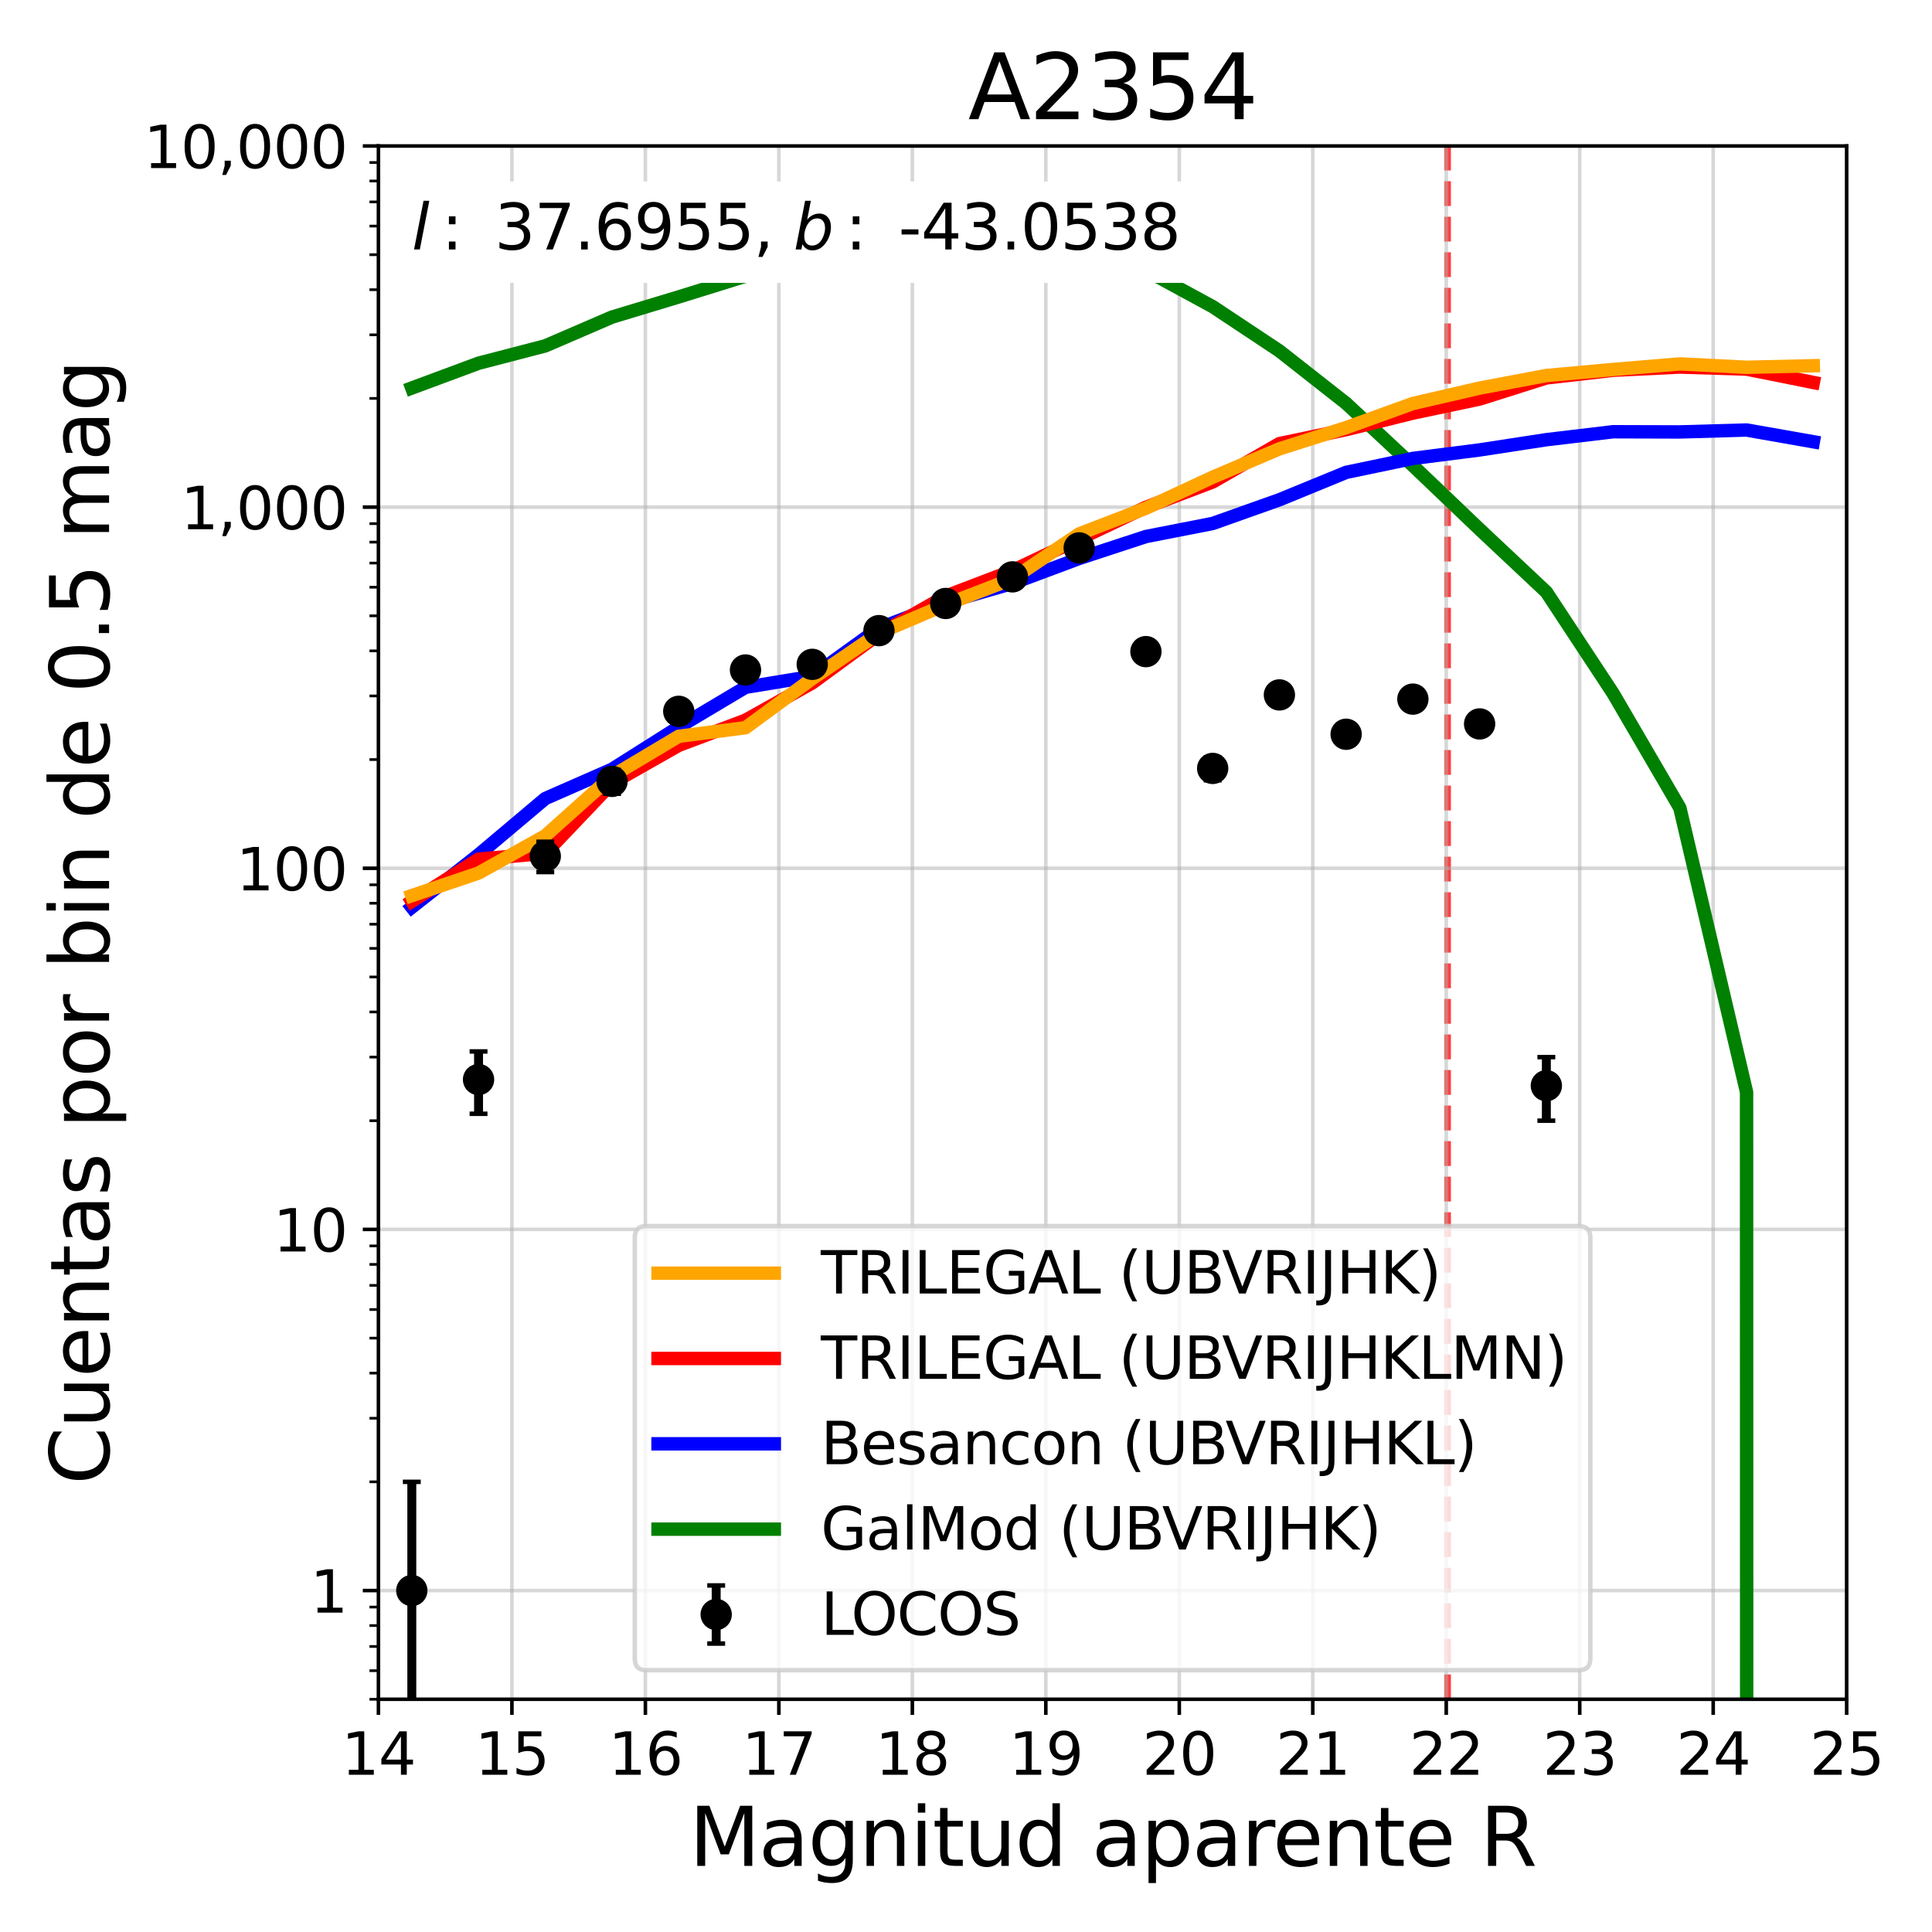 <?xml version="1.0" encoding="utf-8" standalone="no"?>
<!DOCTYPE svg PUBLIC "-//W3C//DTD SVG 1.1//EN"
  "http://www.w3.org/Graphics/SVG/1.1/DTD/svg11.dtd">
<svg xmlns:xlink="http://www.w3.org/1999/xlink" width="432pt" height="432pt" viewBox="0 0 432 432" xmlns="http://www.w3.org/2000/svg" version="1.1">
 <defs>
  <style type="text/css">*{stroke-linejoin: round; stroke-linecap: butt}</style>
 </defs>
 <g id="figure_1">
  <g id="patch_1">
   <path d="M 0 432 
L 432 432 
L 432 0 
L 0 0 
z
" style="fill: #ffffff"/>
  </g>
  <g id="axes_1">
   <g id="patch_2">
    <path d="M 84.62 379.96 
L 412.92 379.96 
L 412.92 32.64 
L 84.62 32.64 
z
" style="fill: #ffffff"/>
   </g>
   <g id="line2d_1">
    <path d="M 323.682 379.96 
L 323.682 32.64 
" clip-path="url(#pb165489e69)" style="fill: none; stroke-dasharray: 5.55,2.4; stroke-dashoffset: 0; stroke: #ff0000; stroke-opacity: 0.75; stroke-width: 1.5"/>
   </g>
   <g id="matplotlib.axis_1">
    <g id="xtick_1">
     <g id="line2d_2">
      <path d="M 84.62 379.96 
L 84.62 32.64 
" clip-path="url(#pb165489e69)" style="fill: none; stroke: #b0b0b0; stroke-opacity: 0.5; stroke-width: 0.8; stroke-linecap: square"/>
     </g>
     <g id="line2d_3">
      <defs>
       <path id="m3bb680656d" d="M 0 0 
L 0 3.5 
" style="stroke: #000000; stroke-width: 0.8"/>
      </defs>
      <g>
       <use xlink:href="#m3bb680656d" x="84.62" y="379.96" style="stroke: #000000; stroke-width: 0.8"/>
      </g>
     </g>
     <g id="text_1">
      <!-- 14 -->
      <g transform="translate(76.349 396.838) scale(0.13 -0.13)">
       <defs>
        <path id="DejaVuSans-31" d="M 794 531 
L 1825 531 
L 1825 4091 
L 703 3866 
L 703 4441 
L 1819 4666 
L 2450 4666 
L 2450 531 
L 3481 531 
L 3481 0 
L 794 0 
L 794 531 
z
" transform="scale(0.016)"/>
        <path id="DejaVuSans-34" d="M 2419 4116 
L 825 1625 
L 2419 1625 
L 2419 4116 
z
M 2253 4666 
L 3047 4666 
L 3047 1625 
L 3713 1625 
L 3713 1100 
L 3047 1100 
L 3047 0 
L 2419 0 
L 2419 1100 
L 313 1100 
L 313 1709 
L 2253 4666 
z
" transform="scale(0.016)"/>
       </defs>
       <use xlink:href="#DejaVuSans-31"/>
       <use xlink:href="#DejaVuSans-34" transform="translate(63.623 0)"/>
      </g>
     </g>
    </g>
    <g id="xtick_2">
     <g id="line2d_4">
      <path d="M 114.465 379.96 
L 114.465 32.64 
" clip-path="url(#pb165489e69)" style="fill: none; stroke: #b0b0b0; stroke-opacity: 0.5; stroke-width: 0.8; stroke-linecap: square"/>
     </g>
     <g id="line2d_5">
      <g>
       <use xlink:href="#m3bb680656d" x="114.465" y="379.96" style="stroke: #000000; stroke-width: 0.8"/>
      </g>
     </g>
     <g id="text_2">
      <!-- 15 -->
      <g transform="translate(106.194 396.838) scale(0.13 -0.13)">
       <defs>
        <path id="DejaVuSans-35" d="M 691 4666 
L 3169 4666 
L 3169 4134 
L 1269 4134 
L 1269 2991 
Q 1406 3038 1543 3061 
Q 1681 3084 1819 3084 
Q 2600 3084 3056 2656 
Q 3513 2228 3513 1497 
Q 3513 744 3044 326 
Q 2575 -91 1722 -91 
Q 1428 -91 1123 -41 
Q 819 9 494 109 
L 494 744 
Q 775 591 1075 516 
Q 1375 441 1709 441 
Q 2250 441 2565 725 
Q 2881 1009 2881 1497 
Q 2881 1984 2565 2268 
Q 2250 2553 1709 2553 
Q 1456 2553 1204 2497 
Q 953 2441 691 2322 
L 691 4666 
z
" transform="scale(0.016)"/>
       </defs>
       <use xlink:href="#DejaVuSans-31"/>
       <use xlink:href="#DejaVuSans-35" transform="translate(63.623 0)"/>
      </g>
     </g>
    </g>
    <g id="xtick_3">
     <g id="line2d_6">
      <path d="M 144.311 379.96 
L 144.311 32.64 
" clip-path="url(#pb165489e69)" style="fill: none; stroke: #b0b0b0; stroke-opacity: 0.5; stroke-width: 0.8; stroke-linecap: square"/>
     </g>
     <g id="line2d_7">
      <g>
       <use xlink:href="#m3bb680656d" x="144.311" y="379.96" style="stroke: #000000; stroke-width: 0.8"/>
      </g>
     </g>
     <g id="text_3">
      <!-- 16 -->
      <g transform="translate(136.04 396.838) scale(0.13 -0.13)">
       <defs>
        <path id="DejaVuSans-36" d="M 2113 2584 
Q 1688 2584 1439 2293 
Q 1191 2003 1191 1497 
Q 1191 994 1439 701 
Q 1688 409 2113 409 
Q 2538 409 2786 701 
Q 3034 994 3034 1497 
Q 3034 2003 2786 2293 
Q 2538 2584 2113 2584 
z
M 3366 4563 
L 3366 3988 
Q 3128 4100 2886 4159 
Q 2644 4219 2406 4219 
Q 1781 4219 1451 3797 
Q 1122 3375 1075 2522 
Q 1259 2794 1537 2939 
Q 1816 3084 2150 3084 
Q 2853 3084 3261 2657 
Q 3669 2231 3669 1497 
Q 3669 778 3244 343 
Q 2819 -91 2113 -91 
Q 1303 -91 875 529 
Q 447 1150 447 2328 
Q 447 3434 972 4092 
Q 1497 4750 2381 4750 
Q 2619 4750 2861 4703 
Q 3103 4656 3366 4563 
z
" transform="scale(0.016)"/>
       </defs>
       <use xlink:href="#DejaVuSans-31"/>
       <use xlink:href="#DejaVuSans-36" transform="translate(63.623 0)"/>
      </g>
     </g>
    </g>
    <g id="xtick_4">
     <g id="line2d_8">
      <path d="M 174.156 379.96 
L 174.156 32.64 
" clip-path="url(#pb165489e69)" style="fill: none; stroke: #b0b0b0; stroke-opacity: 0.5; stroke-width: 0.8; stroke-linecap: square"/>
     </g>
     <g id="line2d_9">
      <g>
       <use xlink:href="#m3bb680656d" x="174.156" y="379.96" style="stroke: #000000; stroke-width: 0.8"/>
      </g>
     </g>
     <g id="text_4">
      <!-- 17 -->
      <g transform="translate(165.885 396.838) scale(0.13 -0.13)">
       <defs>
        <path id="DejaVuSans-37" d="M 525 4666 
L 3525 4666 
L 3525 4397 
L 1831 0 
L 1172 0 
L 2766 4134 
L 525 4134 
L 525 4666 
z
" transform="scale(0.016)"/>
       </defs>
       <use xlink:href="#DejaVuSans-31"/>
       <use xlink:href="#DejaVuSans-37" transform="translate(63.623 0)"/>
      </g>
     </g>
    </g>
    <g id="xtick_5">
     <g id="line2d_10">
      <path d="M 204.002 379.96 
L 204.002 32.64 
" clip-path="url(#pb165489e69)" style="fill: none; stroke: #b0b0b0; stroke-opacity: 0.5; stroke-width: 0.8; stroke-linecap: square"/>
     </g>
     <g id="line2d_11">
      <g>
       <use xlink:href="#m3bb680656d" x="204.002" y="379.96" style="stroke: #000000; stroke-width: 0.8"/>
      </g>
     </g>
     <g id="text_5">
      <!-- 18 -->
      <g transform="translate(195.731 396.838) scale(0.13 -0.13)">
       <defs>
        <path id="DejaVuSans-38" d="M 2034 2216 
Q 1584 2216 1326 1975 
Q 1069 1734 1069 1313 
Q 1069 891 1326 650 
Q 1584 409 2034 409 
Q 2484 409 2743 651 
Q 3003 894 3003 1313 
Q 3003 1734 2745 1975 
Q 2488 2216 2034 2216 
z
M 1403 2484 
Q 997 2584 770 2862 
Q 544 3141 544 3541 
Q 544 4100 942 4425 
Q 1341 4750 2034 4750 
Q 2731 4750 3128 4425 
Q 3525 4100 3525 3541 
Q 3525 3141 3298 2862 
Q 3072 2584 2669 2484 
Q 3125 2378 3379 2068 
Q 3634 1759 3634 1313 
Q 3634 634 3220 271 
Q 2806 -91 2034 -91 
Q 1263 -91 848 271 
Q 434 634 434 1313 
Q 434 1759 690 2068 
Q 947 2378 1403 2484 
z
M 1172 3481 
Q 1172 3119 1398 2916 
Q 1625 2713 2034 2713 
Q 2441 2713 2670 2916 
Q 2900 3119 2900 3481 
Q 2900 3844 2670 4047 
Q 2441 4250 2034 4250 
Q 1625 4250 1398 4047 
Q 1172 3844 1172 3481 
z
" transform="scale(0.016)"/>
       </defs>
       <use xlink:href="#DejaVuSans-31"/>
       <use xlink:href="#DejaVuSans-38" transform="translate(63.623 0)"/>
      </g>
     </g>
    </g>
    <g id="xtick_6">
     <g id="line2d_12">
      <path d="M 233.847 379.96 
L 233.847 32.64 
" clip-path="url(#pb165489e69)" style="fill: none; stroke: #b0b0b0; stroke-opacity: 0.5; stroke-width: 0.8; stroke-linecap: square"/>
     </g>
     <g id="line2d_13">
      <g>
       <use xlink:href="#m3bb680656d" x="233.847" y="379.96" style="stroke: #000000; stroke-width: 0.8"/>
      </g>
     </g>
     <g id="text_6">
      <!-- 19 -->
      <g transform="translate(225.576 396.838) scale(0.13 -0.13)">
       <defs>
        <path id="DejaVuSans-39" d="M 703 97 
L 703 672 
Q 941 559 1184 500 
Q 1428 441 1663 441 
Q 2288 441 2617 861 
Q 2947 1281 2994 2138 
Q 2813 1869 2534 1725 
Q 2256 1581 1919 1581 
Q 1219 1581 811 2004 
Q 403 2428 403 3163 
Q 403 3881 828 4315 
Q 1253 4750 1959 4750 
Q 2769 4750 3195 4129 
Q 3622 3509 3622 2328 
Q 3622 1225 3098 567 
Q 2575 -91 1691 -91 
Q 1453 -91 1209 -44 
Q 966 3 703 97 
z
M 1959 2075 
Q 2384 2075 2632 2365 
Q 2881 2656 2881 3163 
Q 2881 3666 2632 3958 
Q 2384 4250 1959 4250 
Q 1534 4250 1286 3958 
Q 1038 3666 1038 3163 
Q 1038 2656 1286 2365 
Q 1534 2075 1959 2075 
z
" transform="scale(0.016)"/>
       </defs>
       <use xlink:href="#DejaVuSans-31"/>
       <use xlink:href="#DejaVuSans-39" transform="translate(63.623 0)"/>
      </g>
     </g>
    </g>
    <g id="xtick_7">
     <g id="line2d_14">
      <path d="M 263.693 379.96 
L 263.693 32.64 
" clip-path="url(#pb165489e69)" style="fill: none; stroke: #b0b0b0; stroke-opacity: 0.5; stroke-width: 0.8; stroke-linecap: square"/>
     </g>
     <g id="line2d_15">
      <g>
       <use xlink:href="#m3bb680656d" x="263.693" y="379.96" style="stroke: #000000; stroke-width: 0.8"/>
      </g>
     </g>
     <g id="text_7">
      <!-- 20 -->
      <g transform="translate(255.421 396.838) scale(0.13 -0.13)">
       <defs>
        <path id="DejaVuSans-32" d="M 1228 531 
L 3431 531 
L 3431 0 
L 469 0 
L 469 531 
Q 828 903 1448 1529 
Q 2069 2156 2228 2338 
Q 2531 2678 2651 2914 
Q 2772 3150 2772 3378 
Q 2772 3750 2511 3984 
Q 2250 4219 1831 4219 
Q 1534 4219 1204 4116 
Q 875 4013 500 3803 
L 500 4441 
Q 881 4594 1212 4672 
Q 1544 4750 1819 4750 
Q 2544 4750 2975 4387 
Q 3406 4025 3406 3419 
Q 3406 3131 3298 2873 
Q 3191 2616 2906 2266 
Q 2828 2175 2409 1742 
Q 1991 1309 1228 531 
z
" transform="scale(0.016)"/>
        <path id="DejaVuSans-30" d="M 2034 4250 
Q 1547 4250 1301 3770 
Q 1056 3291 1056 2328 
Q 1056 1369 1301 889 
Q 1547 409 2034 409 
Q 2525 409 2770 889 
Q 3016 1369 3016 2328 
Q 3016 3291 2770 3770 
Q 2525 4250 2034 4250 
z
M 2034 4750 
Q 2819 4750 3233 4129 
Q 3647 3509 3647 2328 
Q 3647 1150 3233 529 
Q 2819 -91 2034 -91 
Q 1250 -91 836 529 
Q 422 1150 422 2328 
Q 422 3509 836 4129 
Q 1250 4750 2034 4750 
z
" transform="scale(0.016)"/>
       </defs>
       <use xlink:href="#DejaVuSans-32"/>
       <use xlink:href="#DejaVuSans-30" transform="translate(63.623 0)"/>
      </g>
     </g>
    </g>
    <g id="xtick_8">
     <g id="line2d_16">
      <path d="M 293.538 379.96 
L 293.538 32.64 
" clip-path="url(#pb165489e69)" style="fill: none; stroke: #b0b0b0; stroke-opacity: 0.5; stroke-width: 0.8; stroke-linecap: square"/>
     </g>
     <g id="line2d_17">
      <g>
       <use xlink:href="#m3bb680656d" x="293.538" y="379.96" style="stroke: #000000; stroke-width: 0.8"/>
      </g>
     </g>
     <g id="text_8">
      <!-- 21 -->
      <g transform="translate(285.267 396.838) scale(0.13 -0.13)">
       <use xlink:href="#DejaVuSans-32"/>
       <use xlink:href="#DejaVuSans-31" transform="translate(63.623 0)"/>
      </g>
     </g>
    </g>
    <g id="xtick_9">
     <g id="line2d_18">
      <path d="M 323.384 379.96 
L 323.384 32.64 
" clip-path="url(#pb165489e69)" style="fill: none; stroke: #b0b0b0; stroke-opacity: 0.5; stroke-width: 0.8; stroke-linecap: square"/>
     </g>
     <g id="line2d_19">
      <g>
       <use xlink:href="#m3bb680656d" x="323.384" y="379.96" style="stroke: #000000; stroke-width: 0.8"/>
      </g>
     </g>
     <g id="text_9">
      <!-- 22 -->
      <g transform="translate(315.112 396.838) scale(0.13 -0.13)">
       <use xlink:href="#DejaVuSans-32"/>
       <use xlink:href="#DejaVuSans-32" transform="translate(63.623 0)"/>
      </g>
     </g>
    </g>
    <g id="xtick_10">
     <g id="line2d_20">
      <path d="M 353.229 379.96 
L 353.229 32.64 
" clip-path="url(#pb165489e69)" style="fill: none; stroke: #b0b0b0; stroke-opacity: 0.5; stroke-width: 0.8; stroke-linecap: square"/>
     </g>
     <g id="line2d_21">
      <g>
       <use xlink:href="#m3bb680656d" x="353.229" y="379.96" style="stroke: #000000; stroke-width: 0.8"/>
      </g>
     </g>
     <g id="text_10">
      <!-- 23 -->
      <g transform="translate(344.958 396.838) scale(0.13 -0.13)">
       <defs>
        <path id="DejaVuSans-33" d="M 2597 2516 
Q 3050 2419 3304 2112 
Q 3559 1806 3559 1356 
Q 3559 666 3084 287 
Q 2609 -91 1734 -91 
Q 1441 -91 1130 -33 
Q 819 25 488 141 
L 488 750 
Q 750 597 1062 519 
Q 1375 441 1716 441 
Q 2309 441 2620 675 
Q 2931 909 2931 1356 
Q 2931 1769 2642 2001 
Q 2353 2234 1838 2234 
L 1294 2234 
L 1294 2753 
L 1863 2753 
Q 2328 2753 2575 2939 
Q 2822 3125 2822 3475 
Q 2822 3834 2567 4026 
Q 2313 4219 1838 4219 
Q 1578 4219 1281 4162 
Q 984 4106 628 3988 
L 628 4550 
Q 988 4650 1302 4700 
Q 1616 4750 1894 4750 
Q 2613 4750 3031 4423 
Q 3450 4097 3450 3541 
Q 3450 3153 3228 2886 
Q 3006 2619 2597 2516 
z
" transform="scale(0.016)"/>
       </defs>
       <use xlink:href="#DejaVuSans-32"/>
       <use xlink:href="#DejaVuSans-33" transform="translate(63.623 0)"/>
      </g>
     </g>
    </g>
    <g id="xtick_11">
     <g id="line2d_22">
      <path d="M 383.075 379.96 
L 383.075 32.64 
" clip-path="url(#pb165489e69)" style="fill: none; stroke: #b0b0b0; stroke-opacity: 0.5; stroke-width: 0.8; stroke-linecap: square"/>
     </g>
     <g id="line2d_23">
      <g>
       <use xlink:href="#m3bb680656d" x="383.075" y="379.96" style="stroke: #000000; stroke-width: 0.8"/>
      </g>
     </g>
     <g id="text_11">
      <!-- 24 -->
      <g transform="translate(374.803 396.838) scale(0.13 -0.13)">
       <use xlink:href="#DejaVuSans-32"/>
       <use xlink:href="#DejaVuSans-34" transform="translate(63.623 0)"/>
      </g>
     </g>
    </g>
    <g id="xtick_12">
     <g id="line2d_24">
      <path d="M 412.92 379.96 
L 412.92 32.64 
" clip-path="url(#pb165489e69)" style="fill: none; stroke: #b0b0b0; stroke-opacity: 0.5; stroke-width: 0.8; stroke-linecap: square"/>
     </g>
     <g id="line2d_25">
      <g>
       <use xlink:href="#m3bb680656d" x="412.92" y="379.96" style="stroke: #000000; stroke-width: 0.8"/>
      </g>
     </g>
     <g id="text_12">
      <!-- 25 -->
      <g transform="translate(404.649 396.838) scale(0.13 -0.13)">
       <use xlink:href="#DejaVuSans-32"/>
       <use xlink:href="#DejaVuSans-35" transform="translate(63.623 0)"/>
      </g>
     </g>
    </g>
    <g id="text_13">
     <!-- Magnitud aparente R -->
     <g transform="translate(154.103 417.219) scale(0.18 -0.18)">
      <defs>
       <path id="DejaVuSans-4d" d="M 628 4666 
L 1569 4666 
L 2759 1491 
L 3956 4666 
L 4897 4666 
L 4897 0 
L 4281 0 
L 4281 4097 
L 3078 897 
L 2444 897 
L 1241 4097 
L 1241 0 
L 628 0 
L 628 4666 
z
" transform="scale(0.016)"/>
       <path id="DejaVuSans-61" d="M 2194 1759 
Q 1497 1759 1228 1600 
Q 959 1441 959 1056 
Q 959 750 1161 570 
Q 1363 391 1709 391 
Q 2188 391 2477 730 
Q 2766 1069 2766 1631 
L 2766 1759 
L 2194 1759 
z
M 3341 1997 
L 3341 0 
L 2766 0 
L 2766 531 
Q 2569 213 2275 61 
Q 1981 -91 1556 -91 
Q 1019 -91 701 211 
Q 384 513 384 1019 
Q 384 1609 779 1909 
Q 1175 2209 1959 2209 
L 2766 2209 
L 2766 2266 
Q 2766 2663 2505 2880 
Q 2244 3097 1772 3097 
Q 1472 3097 1187 3025 
Q 903 2953 641 2809 
L 641 3341 
Q 956 3463 1253 3523 
Q 1550 3584 1831 3584 
Q 2591 3584 2966 3190 
Q 3341 2797 3341 1997 
z
" transform="scale(0.016)"/>
       <path id="DejaVuSans-67" d="M 2906 1791 
Q 2906 2416 2648 2759 
Q 2391 3103 1925 3103 
Q 1463 3103 1205 2759 
Q 947 2416 947 1791 
Q 947 1169 1205 825 
Q 1463 481 1925 481 
Q 2391 481 2648 825 
Q 2906 1169 2906 1791 
z
M 3481 434 
Q 3481 -459 3084 -895 
Q 2688 -1331 1869 -1331 
Q 1566 -1331 1297 -1286 
Q 1028 -1241 775 -1147 
L 775 -588 
Q 1028 -725 1275 -790 
Q 1522 -856 1778 -856 
Q 2344 -856 2625 -561 
Q 2906 -266 2906 331 
L 2906 616 
Q 2728 306 2450 153 
Q 2172 0 1784 0 
Q 1141 0 747 490 
Q 353 981 353 1791 
Q 353 2603 747 3093 
Q 1141 3584 1784 3584 
Q 2172 3584 2450 3431 
Q 2728 3278 2906 2969 
L 2906 3500 
L 3481 3500 
L 3481 434 
z
" transform="scale(0.016)"/>
       <path id="DejaVuSans-6e" d="M 3513 2113 
L 3513 0 
L 2938 0 
L 2938 2094 
Q 2938 2591 2744 2837 
Q 2550 3084 2163 3084 
Q 1697 3084 1428 2787 
Q 1159 2491 1159 1978 
L 1159 0 
L 581 0 
L 581 3500 
L 1159 3500 
L 1159 2956 
Q 1366 3272 1645 3428 
Q 1925 3584 2291 3584 
Q 2894 3584 3203 3211 
Q 3513 2838 3513 2113 
z
" transform="scale(0.016)"/>
       <path id="DejaVuSans-69" d="M 603 3500 
L 1178 3500 
L 1178 0 
L 603 0 
L 603 3500 
z
M 603 4863 
L 1178 4863 
L 1178 4134 
L 603 4134 
L 603 4863 
z
" transform="scale(0.016)"/>
       <path id="DejaVuSans-74" d="M 1172 4494 
L 1172 3500 
L 2356 3500 
L 2356 3053 
L 1172 3053 
L 1172 1153 
Q 1172 725 1289 603 
Q 1406 481 1766 481 
L 2356 481 
L 2356 0 
L 1766 0 
Q 1100 0 847 248 
Q 594 497 594 1153 
L 594 3053 
L 172 3053 
L 172 3500 
L 594 3500 
L 594 4494 
L 1172 4494 
z
" transform="scale(0.016)"/>
       <path id="DejaVuSans-75" d="M 544 1381 
L 544 3500 
L 1119 3500 
L 1119 1403 
Q 1119 906 1312 657 
Q 1506 409 1894 409 
Q 2359 409 2629 706 
Q 2900 1003 2900 1516 
L 2900 3500 
L 3475 3500 
L 3475 0 
L 2900 0 
L 2900 538 
Q 2691 219 2414 64 
Q 2138 -91 1772 -91 
Q 1169 -91 856 284 
Q 544 659 544 1381 
z
M 1991 3584 
L 1991 3584 
z
" transform="scale(0.016)"/>
       <path id="DejaVuSans-64" d="M 2906 2969 
L 2906 4863 
L 3481 4863 
L 3481 0 
L 2906 0 
L 2906 525 
Q 2725 213 2448 61 
Q 2172 -91 1784 -91 
Q 1150 -91 751 415 
Q 353 922 353 1747 
Q 353 2572 751 3078 
Q 1150 3584 1784 3584 
Q 2172 3584 2448 3432 
Q 2725 3281 2906 2969 
z
M 947 1747 
Q 947 1113 1208 752 
Q 1469 391 1925 391 
Q 2381 391 2643 752 
Q 2906 1113 2906 1747 
Q 2906 2381 2643 2742 
Q 2381 3103 1925 3103 
Q 1469 3103 1208 2742 
Q 947 2381 947 1747 
z
" transform="scale(0.016)"/>
       <path id="DejaVuSans-20" transform="scale(0.016)"/>
       <path id="DejaVuSans-70" d="M 1159 525 
L 1159 -1331 
L 581 -1331 
L 581 3500 
L 1159 3500 
L 1159 2969 
Q 1341 3281 1617 3432 
Q 1894 3584 2278 3584 
Q 2916 3584 3314 3078 
Q 3713 2572 3713 1747 
Q 3713 922 3314 415 
Q 2916 -91 2278 -91 
Q 1894 -91 1617 61 
Q 1341 213 1159 525 
z
M 3116 1747 
Q 3116 2381 2855 2742 
Q 2594 3103 2138 3103 
Q 1681 3103 1420 2742 
Q 1159 2381 1159 1747 
Q 1159 1113 1420 752 
Q 1681 391 2138 391 
Q 2594 391 2855 752 
Q 3116 1113 3116 1747 
z
" transform="scale(0.016)"/>
       <path id="DejaVuSans-72" d="M 2631 2963 
Q 2534 3019 2420 3045 
Q 2306 3072 2169 3072 
Q 1681 3072 1420 2755 
Q 1159 2438 1159 1844 
L 1159 0 
L 581 0 
L 581 3500 
L 1159 3500 
L 1159 2956 
Q 1341 3275 1631 3429 
Q 1922 3584 2338 3584 
Q 2397 3584 2469 3576 
Q 2541 3569 2628 3553 
L 2631 2963 
z
" transform="scale(0.016)"/>
       <path id="DejaVuSans-65" d="M 3597 1894 
L 3597 1613 
L 953 1613 
Q 991 1019 1311 708 
Q 1631 397 2203 397 
Q 2534 397 2845 478 
Q 3156 559 3463 722 
L 3463 178 
Q 3153 47 2828 -22 
Q 2503 -91 2169 -91 
Q 1331 -91 842 396 
Q 353 884 353 1716 
Q 353 2575 817 3079 
Q 1281 3584 2069 3584 
Q 2775 3584 3186 3129 
Q 3597 2675 3597 1894 
z
M 3022 2063 
Q 3016 2534 2758 2815 
Q 2500 3097 2075 3097 
Q 1594 3097 1305 2825 
Q 1016 2553 972 2059 
L 3022 2063 
z
" transform="scale(0.016)"/>
       <path id="DejaVuSans-52" d="M 2841 2188 
Q 3044 2119 3236 1894 
Q 3428 1669 3622 1275 
L 4263 0 
L 3584 0 
L 2988 1197 
Q 2756 1666 2539 1819 
Q 2322 1972 1947 1972 
L 1259 1972 
L 1259 0 
L 628 0 
L 628 4666 
L 2053 4666 
Q 2853 4666 3247 4331 
Q 3641 3997 3641 3322 
Q 3641 2881 3436 2590 
Q 3231 2300 2841 2188 
z
M 1259 4147 
L 1259 2491 
L 2053 2491 
Q 2509 2491 2742 2702 
Q 2975 2913 2975 3322 
Q 2975 3731 2742 3939 
Q 2509 4147 2053 4147 
L 1259 4147 
z
" transform="scale(0.016)"/>
      </defs>
      <use xlink:href="#DejaVuSans-4d"/>
      <use xlink:href="#DejaVuSans-61" transform="translate(86.279 0)"/>
      <use xlink:href="#DejaVuSans-67" transform="translate(147.559 0)"/>
      <use xlink:href="#DejaVuSans-6e" transform="translate(211.035 0)"/>
      <use xlink:href="#DejaVuSans-69" transform="translate(274.414 0)"/>
      <use xlink:href="#DejaVuSans-74" transform="translate(302.197 0)"/>
      <use xlink:href="#DejaVuSans-75" transform="translate(341.406 0)"/>
      <use xlink:href="#DejaVuSans-64" transform="translate(404.785 0)"/>
      <use xlink:href="#DejaVuSans-20" transform="translate(468.262 0)"/>
      <use xlink:href="#DejaVuSans-61" transform="translate(500.049 0)"/>
      <use xlink:href="#DejaVuSans-70" transform="translate(561.328 0)"/>
      <use xlink:href="#DejaVuSans-61" transform="translate(624.805 0)"/>
      <use xlink:href="#DejaVuSans-72" transform="translate(686.084 0)"/>
      <use xlink:href="#DejaVuSans-65" transform="translate(724.947 0)"/>
      <use xlink:href="#DejaVuSans-6e" transform="translate(786.471 0)"/>
      <use xlink:href="#DejaVuSans-74" transform="translate(849.85 0)"/>
      <use xlink:href="#DejaVuSans-65" transform="translate(889.059 0)"/>
      <use xlink:href="#DejaVuSans-20" transform="translate(950.582 0)"/>
      <use xlink:href="#DejaVuSans-52" transform="translate(982.369 0)"/>
     </g>
    </g>
   </g>
   <g id="matplotlib.axis_2">
    <g id="ytick_1">
     <g id="line2d_26">
      <path d="M 84.62 355.651 
L 412.92 355.651 
" clip-path="url(#pb165489e69)" style="fill: none; stroke: #b0b0b0; stroke-opacity: 0.5; stroke-width: 0.8; stroke-linecap: square"/>
     </g>
     <g id="line2d_27">
      <defs>
       <path id="md8ac56b75b" d="M 0 0 
L -3.5 0 
" style="stroke: #000000; stroke-width: 0.8"/>
      </defs>
      <g>
       <use xlink:href="#md8ac56b75b" x="84.62" y="355.651" style="stroke: #000000; stroke-width: 0.8"/>
      </g>
     </g>
     <g id="text_14">
      <!-- 1 -->
      <g transform="translate(69.349 360.59) scale(0.13 -0.13)">
       <use xlink:href="#DejaVuSans-31"/>
      </g>
     </g>
    </g>
    <g id="ytick_2">
     <g id="line2d_28">
      <path d="M 84.62 274.898 
L 412.92 274.898 
" clip-path="url(#pb165489e69)" style="fill: none; stroke: #b0b0b0; stroke-opacity: 0.5; stroke-width: 0.8; stroke-linecap: square"/>
     </g>
     <g id="line2d_29">
      <g>
       <use xlink:href="#md8ac56b75b" x="84.62" y="274.898" style="stroke: #000000; stroke-width: 0.8"/>
      </g>
     </g>
     <g id="text_15">
      <!-- 10 -->
      <g transform="translate(61.078 279.837) scale(0.13 -0.13)">
       <use xlink:href="#DejaVuSans-31"/>
       <use xlink:href="#DejaVuSans-30" transform="translate(63.623 0)"/>
      </g>
     </g>
    </g>
    <g id="ytick_3">
     <g id="line2d_30">
      <path d="M 84.62 194.145 
L 412.92 194.145 
" clip-path="url(#pb165489e69)" style="fill: none; stroke: #b0b0b0; stroke-opacity: 0.5; stroke-width: 0.8; stroke-linecap: square"/>
     </g>
     <g id="line2d_31">
      <g>
       <use xlink:href="#md8ac56b75b" x="84.62" y="194.145" style="stroke: #000000; stroke-width: 0.8"/>
      </g>
     </g>
     <g id="text_16">
      <!-- 100 -->
      <g transform="translate(52.806 199.084) scale(0.13 -0.13)">
       <use xlink:href="#DejaVuSans-31"/>
       <use xlink:href="#DejaVuSans-30" transform="translate(63.623 0)"/>
       <use xlink:href="#DejaVuSans-30" transform="translate(127.246 0)"/>
      </g>
     </g>
    </g>
    <g id="ytick_4">
     <g id="line2d_32">
      <path d="M 84.62 113.393 
L 412.92 113.393 
" clip-path="url(#pb165489e69)" style="fill: none; stroke: #b0b0b0; stroke-opacity: 0.5; stroke-width: 0.8; stroke-linecap: square"/>
     </g>
     <g id="line2d_33">
      <g>
       <use xlink:href="#md8ac56b75b" x="84.62" y="113.393" style="stroke: #000000; stroke-width: 0.8"/>
      </g>
     </g>
     <g id="text_17">
      <!-- 1,000 -->
      <g transform="translate(40.403 118.332) scale(0.13 -0.13)">
       <defs>
        <path id="DejaVuSans-2c" d="M 750 794 
L 1409 794 
L 1409 256 
L 897 -744 
L 494 -744 
L 750 256 
L 750 794 
z
" transform="scale(0.016)"/>
       </defs>
       <use xlink:href="#DejaVuSans-31"/>
       <use xlink:href="#DejaVuSans-2c" transform="translate(63.623 0)"/>
       <use xlink:href="#DejaVuSans-30" transform="translate(95.41 0)"/>
       <use xlink:href="#DejaVuSans-30" transform="translate(159.033 0)"/>
       <use xlink:href="#DejaVuSans-30" transform="translate(222.656 0)"/>
      </g>
     </g>
    </g>
    <g id="ytick_5">
     <g id="line2d_34">
      <path d="M 84.62 32.64 
L 412.92 32.64 
" clip-path="url(#pb165489e69)" style="fill: none; stroke: #b0b0b0; stroke-opacity: 0.5; stroke-width: 0.8; stroke-linecap: square"/>
     </g>
     <g id="line2d_35">
      <g>
       <use xlink:href="#md8ac56b75b" x="84.62" y="32.64" style="stroke: #000000; stroke-width: 0.8"/>
      </g>
     </g>
     <g id="text_18">
      <!-- 10,000 -->
      <g transform="translate(32.132 37.579) scale(0.13 -0.13)">
       <use xlink:href="#DejaVuSans-31"/>
       <use xlink:href="#DejaVuSans-30" transform="translate(63.623 0)"/>
       <use xlink:href="#DejaVuSans-2c" transform="translate(127.246 0)"/>
       <use xlink:href="#DejaVuSans-30" transform="translate(159.033 0)"/>
       <use xlink:href="#DejaVuSans-30" transform="translate(222.656 0)"/>
       <use xlink:href="#DejaVuSans-30" transform="translate(286.279 0)"/>
      </g>
     </g>
    </g>
    <g id="ytick_6">
     <g id="line2d_36">
      <defs>
       <path id="m2bfba82b58" d="M 0 0 
L -2 0 
" style="stroke: #000000; stroke-width: 0.6"/>
      </defs>
      <g>
       <use xlink:href="#m2bfba82b58" x="84.62" y="379.96" style="stroke: #000000; stroke-width: 0.6"/>
      </g>
     </g>
    </g>
    <g id="ytick_7">
     <g id="line2d_37">
      <g>
       <use xlink:href="#m2bfba82b58" x="84.62" y="373.566" style="stroke: #000000; stroke-width: 0.6"/>
      </g>
     </g>
    </g>
    <g id="ytick_8">
     <g id="line2d_38">
      <g>
       <use xlink:href="#m2bfba82b58" x="84.62" y="368.16" style="stroke: #000000; stroke-width: 0.6"/>
      </g>
     </g>
    </g>
    <g id="ytick_9">
     <g id="line2d_39">
      <g>
       <use xlink:href="#m2bfba82b58" x="84.62" y="363.477" style="stroke: #000000; stroke-width: 0.6"/>
      </g>
     </g>
    </g>
    <g id="ytick_10">
     <g id="line2d_40">
      <g>
       <use xlink:href="#m2bfba82b58" x="84.62" y="359.346" style="stroke: #000000; stroke-width: 0.6"/>
      </g>
     </g>
    </g>
    <g id="ytick_11">
     <g id="line2d_41">
      <g>
       <use xlink:href="#m2bfba82b58" x="84.62" y="331.342" style="stroke: #000000; stroke-width: 0.6"/>
      </g>
     </g>
    </g>
    <g id="ytick_12">
     <g id="line2d_42">
      <g>
       <use xlink:href="#m2bfba82b58" x="84.62" y="317.122" style="stroke: #000000; stroke-width: 0.6"/>
      </g>
     </g>
    </g>
    <g id="ytick_13">
     <g id="line2d_43">
      <g>
       <use xlink:href="#m2bfba82b58" x="84.62" y="307.033" style="stroke: #000000; stroke-width: 0.6"/>
      </g>
     </g>
    </g>
    <g id="ytick_14">
     <g id="line2d_44">
      <g>
       <use xlink:href="#m2bfba82b58" x="84.62" y="299.207" style="stroke: #000000; stroke-width: 0.6"/>
      </g>
     </g>
    </g>
    <g id="ytick_15">
     <g id="line2d_45">
      <g>
       <use xlink:href="#m2bfba82b58" x="84.62" y="292.813" style="stroke: #000000; stroke-width: 0.6"/>
      </g>
     </g>
    </g>
    <g id="ytick_16">
     <g id="line2d_46">
      <g>
       <use xlink:href="#m2bfba82b58" x="84.62" y="287.407" style="stroke: #000000; stroke-width: 0.6"/>
      </g>
     </g>
    </g>
    <g id="ytick_17">
     <g id="line2d_47">
      <g>
       <use xlink:href="#m2bfba82b58" x="84.62" y="282.724" style="stroke: #000000; stroke-width: 0.6"/>
      </g>
     </g>
    </g>
    <g id="ytick_18">
     <g id="line2d_48">
      <g>
       <use xlink:href="#m2bfba82b58" x="84.62" y="278.593" style="stroke: #000000; stroke-width: 0.6"/>
      </g>
     </g>
    </g>
    <g id="ytick_19">
     <g id="line2d_49">
      <g>
       <use xlink:href="#m2bfba82b58" x="84.62" y="250.589" style="stroke: #000000; stroke-width: 0.6"/>
      </g>
     </g>
    </g>
    <g id="ytick_20">
     <g id="line2d_50">
      <g>
       <use xlink:href="#m2bfba82b58" x="84.62" y="236.369" style="stroke: #000000; stroke-width: 0.6"/>
      </g>
     </g>
    </g>
    <g id="ytick_21">
     <g id="line2d_51">
      <g>
       <use xlink:href="#m2bfba82b58" x="84.62" y="226.28" style="stroke: #000000; stroke-width: 0.6"/>
      </g>
     </g>
    </g>
    <g id="ytick_22">
     <g id="line2d_52">
      <g>
       <use xlink:href="#m2bfba82b58" x="84.62" y="218.454" style="stroke: #000000; stroke-width: 0.6"/>
      </g>
     </g>
    </g>
    <g id="ytick_23">
     <g id="line2d_53">
      <g>
       <use xlink:href="#m2bfba82b58" x="84.62" y="212.06" style="stroke: #000000; stroke-width: 0.6"/>
      </g>
     </g>
    </g>
    <g id="ytick_24">
     <g id="line2d_54">
      <g>
       <use xlink:href="#m2bfba82b58" x="84.62" y="206.654" style="stroke: #000000; stroke-width: 0.6"/>
      </g>
     </g>
    </g>
    <g id="ytick_25">
     <g id="line2d_55">
      <g>
       <use xlink:href="#m2bfba82b58" x="84.62" y="201.971" style="stroke: #000000; stroke-width: 0.6"/>
      </g>
     </g>
    </g>
    <g id="ytick_26">
     <g id="line2d_56">
      <g>
       <use xlink:href="#m2bfba82b58" x="84.62" y="197.841" style="stroke: #000000; stroke-width: 0.6"/>
      </g>
     </g>
    </g>
    <g id="ytick_27">
     <g id="line2d_57">
      <g>
       <use xlink:href="#m2bfba82b58" x="84.62" y="169.837" style="stroke: #000000; stroke-width: 0.6"/>
      </g>
     </g>
    </g>
    <g id="ytick_28">
     <g id="line2d_58">
      <g>
       <use xlink:href="#m2bfba82b58" x="84.62" y="155.617" style="stroke: #000000; stroke-width: 0.6"/>
      </g>
     </g>
    </g>
    <g id="ytick_29">
     <g id="line2d_59">
      <g>
       <use xlink:href="#m2bfba82b58" x="84.62" y="145.528" style="stroke: #000000; stroke-width: 0.6"/>
      </g>
     </g>
    </g>
    <g id="ytick_30">
     <g id="line2d_60">
      <g>
       <use xlink:href="#m2bfba82b58" x="84.62" y="137.702" style="stroke: #000000; stroke-width: 0.6"/>
      </g>
     </g>
    </g>
    <g id="ytick_31">
     <g id="line2d_61">
      <g>
       <use xlink:href="#m2bfba82b58" x="84.62" y="131.308" style="stroke: #000000; stroke-width: 0.6"/>
      </g>
     </g>
    </g>
    <g id="ytick_32">
     <g id="line2d_62">
      <g>
       <use xlink:href="#m2bfba82b58" x="84.62" y="125.902" style="stroke: #000000; stroke-width: 0.6"/>
      </g>
     </g>
    </g>
    <g id="ytick_33">
     <g id="line2d_63">
      <g>
       <use xlink:href="#m2bfba82b58" x="84.62" y="121.219" style="stroke: #000000; stroke-width: 0.6"/>
      </g>
     </g>
    </g>
    <g id="ytick_34">
     <g id="line2d_64">
      <g>
       <use xlink:href="#m2bfba82b58" x="84.62" y="117.088" style="stroke: #000000; stroke-width: 0.6"/>
      </g>
     </g>
    </g>
    <g id="ytick_35">
     <g id="line2d_65">
      <g>
       <use xlink:href="#m2bfba82b58" x="84.62" y="89.084" style="stroke: #000000; stroke-width: 0.6"/>
      </g>
     </g>
    </g>
    <g id="ytick_36">
     <g id="line2d_66">
      <g>
       <use xlink:href="#m2bfba82b58" x="84.62" y="74.864" style="stroke: #000000; stroke-width: 0.6"/>
      </g>
     </g>
    </g>
    <g id="ytick_37">
     <g id="line2d_67">
      <g>
       <use xlink:href="#m2bfba82b58" x="84.62" y="64.775" style="stroke: #000000; stroke-width: 0.6"/>
      </g>
     </g>
    </g>
    <g id="ytick_38">
     <g id="line2d_68">
      <g>
       <use xlink:href="#m2bfba82b58" x="84.62" y="56.949" style="stroke: #000000; stroke-width: 0.6"/>
      </g>
     </g>
    </g>
    <g id="ytick_39">
     <g id="line2d_69">
      <g>
       <use xlink:href="#m2bfba82b58" x="84.62" y="50.555" style="stroke: #000000; stroke-width: 0.6"/>
      </g>
     </g>
    </g>
    <g id="ytick_40">
     <g id="line2d_70">
      <g>
       <use xlink:href="#m2bfba82b58" x="84.62" y="45.149" style="stroke: #000000; stroke-width: 0.6"/>
      </g>
     </g>
    </g>
    <g id="ytick_41">
     <g id="line2d_71">
      <g>
       <use xlink:href="#m2bfba82b58" x="84.62" y="40.466" style="stroke: #000000; stroke-width: 0.6"/>
      </g>
     </g>
    </g>
    <g id="ytick_42">
     <g id="line2d_72">
      <g>
       <use xlink:href="#m2bfba82b58" x="84.62" y="36.335" style="stroke: #000000; stroke-width: 0.6"/>
      </g>
     </g>
    </g>
    <g id="text_19">
     <!-- Cuentas por bin de 0.5 mag -->
     <g transform="translate(24.389 331.961) rotate(-90) scale(0.18 -0.18)">
      <defs>
       <path id="DejaVuSans-43" d="M 4122 4306 
L 4122 3641 
Q 3803 3938 3442 4084 
Q 3081 4231 2675 4231 
Q 1875 4231 1450 3742 
Q 1025 3253 1025 2328 
Q 1025 1406 1450 917 
Q 1875 428 2675 428 
Q 3081 428 3442 575 
Q 3803 722 4122 1019 
L 4122 359 
Q 3791 134 3420 21 
Q 3050 -91 2638 -91 
Q 1578 -91 968 557 
Q 359 1206 359 2328 
Q 359 3453 968 4101 
Q 1578 4750 2638 4750 
Q 3056 4750 3426 4639 
Q 3797 4528 4122 4306 
z
" transform="scale(0.016)"/>
       <path id="DejaVuSans-73" d="M 2834 3397 
L 2834 2853 
Q 2591 2978 2328 3040 
Q 2066 3103 1784 3103 
Q 1356 3103 1142 2972 
Q 928 2841 928 2578 
Q 928 2378 1081 2264 
Q 1234 2150 1697 2047 
L 1894 2003 
Q 2506 1872 2764 1633 
Q 3022 1394 3022 966 
Q 3022 478 2636 193 
Q 2250 -91 1575 -91 
Q 1294 -91 989 -36 
Q 684 19 347 128 
L 347 722 
Q 666 556 975 473 
Q 1284 391 1588 391 
Q 1994 391 2212 530 
Q 2431 669 2431 922 
Q 2431 1156 2273 1281 
Q 2116 1406 1581 1522 
L 1381 1569 
Q 847 1681 609 1914 
Q 372 2147 372 2553 
Q 372 3047 722 3315 
Q 1072 3584 1716 3584 
Q 2034 3584 2315 3537 
Q 2597 3491 2834 3397 
z
" transform="scale(0.016)"/>
       <path id="DejaVuSans-6f" d="M 1959 3097 
Q 1497 3097 1228 2736 
Q 959 2375 959 1747 
Q 959 1119 1226 758 
Q 1494 397 1959 397 
Q 2419 397 2687 759 
Q 2956 1122 2956 1747 
Q 2956 2369 2687 2733 
Q 2419 3097 1959 3097 
z
M 1959 3584 
Q 2709 3584 3137 3096 
Q 3566 2609 3566 1747 
Q 3566 888 3137 398 
Q 2709 -91 1959 -91 
Q 1206 -91 779 398 
Q 353 888 353 1747 
Q 353 2609 779 3096 
Q 1206 3584 1959 3584 
z
" transform="scale(0.016)"/>
       <path id="DejaVuSans-62" d="M 3116 1747 
Q 3116 2381 2855 2742 
Q 2594 3103 2138 3103 
Q 1681 3103 1420 2742 
Q 1159 2381 1159 1747 
Q 1159 1113 1420 752 
Q 1681 391 2138 391 
Q 2594 391 2855 752 
Q 3116 1113 3116 1747 
z
M 1159 2969 
Q 1341 3281 1617 3432 
Q 1894 3584 2278 3584 
Q 2916 3584 3314 3078 
Q 3713 2572 3713 1747 
Q 3713 922 3314 415 
Q 2916 -91 2278 -91 
Q 1894 -91 1617 61 
Q 1341 213 1159 525 
L 1159 0 
L 581 0 
L 581 4863 
L 1159 4863 
L 1159 2969 
z
" transform="scale(0.016)"/>
       <path id="DejaVuSans-2e" d="M 684 794 
L 1344 794 
L 1344 0 
L 684 0 
L 684 794 
z
" transform="scale(0.016)"/>
       <path id="DejaVuSans-6d" d="M 3328 2828 
Q 3544 3216 3844 3400 
Q 4144 3584 4550 3584 
Q 5097 3584 5394 3201 
Q 5691 2819 5691 2113 
L 5691 0 
L 5113 0 
L 5113 2094 
Q 5113 2597 4934 2840 
Q 4756 3084 4391 3084 
Q 3944 3084 3684 2787 
Q 3425 2491 3425 1978 
L 3425 0 
L 2847 0 
L 2847 2094 
Q 2847 2600 2669 2842 
Q 2491 3084 2119 3084 
Q 1678 3084 1418 2786 
Q 1159 2488 1159 1978 
L 1159 0 
L 581 0 
L 581 3500 
L 1159 3500 
L 1159 2956 
Q 1356 3278 1631 3431 
Q 1906 3584 2284 3584 
Q 2666 3584 2933 3390 
Q 3200 3197 3328 2828 
z
" transform="scale(0.016)"/>
      </defs>
      <use xlink:href="#DejaVuSans-43"/>
      <use xlink:href="#DejaVuSans-75" transform="translate(69.824 0)"/>
      <use xlink:href="#DejaVuSans-65" transform="translate(133.203 0)"/>
      <use xlink:href="#DejaVuSans-6e" transform="translate(194.727 0)"/>
      <use xlink:href="#DejaVuSans-74" transform="translate(258.105 0)"/>
      <use xlink:href="#DejaVuSans-61" transform="translate(297.314 0)"/>
      <use xlink:href="#DejaVuSans-73" transform="translate(358.594 0)"/>
      <use xlink:href="#DejaVuSans-20" transform="translate(410.693 0)"/>
      <use xlink:href="#DejaVuSans-70" transform="translate(442.48 0)"/>
      <use xlink:href="#DejaVuSans-6f" transform="translate(505.957 0)"/>
      <use xlink:href="#DejaVuSans-72" transform="translate(567.139 0)"/>
      <use xlink:href="#DejaVuSans-20" transform="translate(608.252 0)"/>
      <use xlink:href="#DejaVuSans-62" transform="translate(640.039 0)"/>
      <use xlink:href="#DejaVuSans-69" transform="translate(703.516 0)"/>
      <use xlink:href="#DejaVuSans-6e" transform="translate(731.299 0)"/>
      <use xlink:href="#DejaVuSans-20" transform="translate(794.678 0)"/>
      <use xlink:href="#DejaVuSans-64" transform="translate(826.465 0)"/>
      <use xlink:href="#DejaVuSans-65" transform="translate(889.941 0)"/>
      <use xlink:href="#DejaVuSans-20" transform="translate(951.465 0)"/>
      <use xlink:href="#DejaVuSans-30" transform="translate(983.252 0)"/>
      <use xlink:href="#DejaVuSans-2e" transform="translate(1046.875 0)"/>
      <use xlink:href="#DejaVuSans-35" transform="translate(1078.662 0)"/>
      <use xlink:href="#DejaVuSans-20" transform="translate(1142.285 0)"/>
      <use xlink:href="#DejaVuSans-6d" transform="translate(1174.072 0)"/>
      <use xlink:href="#DejaVuSans-61" transform="translate(1271.484 0)"/>
      <use xlink:href="#DejaVuSans-67" transform="translate(1332.764 0)"/>
     </g>
    </g>
   </g>
   <g id="patch_3">
    <path d="M 84.62 433 
L 84.62 355.651 
L 99.543 355.651 
L 99.543 241.388 
L 114.465 241.388 
L 114.465 191.446 
L 129.388 191.446 
L 129.388 174.72 
L 144.311 174.72 
L 144.311 159.053 
L 159.234 159.053 
L 159.234 149.812 
L 174.156 149.812 
L 174.156 148.547 
L 189.079 148.547 
L 189.079 141.009 
L 204.002 141.009 
L 204.002 134.938 
L 218.925 134.938 
L 218.925 128.989 
L 233.847 128.989 
L 233.847 122.513 
L 248.77 122.513 
L 248.77 145.703 
L 263.693 145.703 
L 263.693 171.82 
L 278.615 171.82 
L 278.615 155.384 
L 293.538 155.384 
L 293.538 164.181 
L 308.461 164.181 
L 308.461 156.325 
L 323.384 156.325 
L 323.384 161.871 
L 338.306 161.871 
L 338.306 242.763 
L 353.229 242.763 
L 353.229 433 
" clip-path="url(#pb165489e69)" style="fill: none; opacity: 0"/>
   </g>
   <g id="patch_4">
    <path d="M 84.62 433 
L 84.62 200.26 
L 99.543 200.26 
L 99.543 195.214 
L 114.465 195.214 
L 114.465 186.885 
L 129.388 186.885 
L 129.388 173.532 
L 144.311 173.532 
L 144.311 164.631 
L 159.234 164.631 
L 159.234 162.719 
L 174.156 162.719 
L 174.156 151.747 
L 189.079 151.747 
L 189.079 141.553 
L 204.002 141.553 
L 204.002 135.198 
L 218.925 135.198 
L 218.925 129.43 
L 233.847 129.43 
L 233.847 119.382 
L 248.77 119.382 
L 248.77 113.639 
L 263.693 113.639 
L 263.693 106.708 
L 278.615 106.708 
L 278.615 100.362 
L 293.538 100.362 
L 293.538 95.618 
L 308.461 95.618 
L 308.461 90.224 
L 323.384 90.224 
L 323.384 86.777 
L 338.306 86.777 
L 338.306 83.969 
L 353.229 83.969 
L 353.229 82.617 
L 368.152 82.617 
L 368.152 81.37 
L 383.075 81.37 
L 383.075 82.124 
L 397.997 82.124 
L 397.997 81.781 
L 412.92 81.781 
L 412.92 433 
" clip-path="url(#pb165489e69)" style="fill: none; opacity: 0"/>
   </g>
   <g id="patch_5">
    <path d="M 84.62 433 
L 84.62 201.536 
L 99.543 201.536 
L 99.543 192.102 
L 114.465 192.102 
L 114.465 190.803 
L 129.388 190.803 
L 129.388 175.126 
L 144.311 175.126 
L 144.311 166.654 
L 159.234 166.654 
L 159.234 161.042 
L 174.156 161.042 
L 174.156 152.702 
L 189.079 152.702 
L 189.079 141.789 
L 204.002 141.789 
L 204.002 133.292 
L 218.925 133.292 
L 218.925 127.595 
L 233.847 127.595 
L 233.847 120.524 
L 248.77 120.524 
L 248.77 113.428 
L 263.693 113.428 
L 263.693 107.767 
L 278.615 107.767 
L 278.615 99.196 
L 293.538 99.196 
L 293.538 96.065 
L 308.461 96.065 
L 308.461 92.372 
L 323.384 92.372 
L 323.384 89.224 
L 338.306 89.224 
L 338.306 84.504 
L 353.229 84.504 
L 353.229 82.792 
L 368.152 82.792 
L 368.152 82.067 
L 383.075 82.067 
L 383.075 82.529 
L 397.997 82.529 
L 397.997 85.519 
L 412.92 85.519 
L 412.92 433 
" clip-path="url(#pb165489e69)" style="fill: none; opacity: 0"/>
   </g>
   <g id="patch_6">
    <path d="M 84.62 433 
L 84.62 202.859 
L 99.543 202.859 
L 99.543 191.123 
L 114.465 191.123 
L 114.465 178.55 
L 129.388 178.55 
L 129.388 172.006 
L 144.311 172.006 
L 144.311 162.576 
L 159.234 162.576 
L 159.234 153.684 
L 174.156 153.684 
L 174.156 151.227 
L 189.079 151.227 
L 189.079 140.474 
L 204.002 140.474 
L 204.002 134.744 
L 218.925 134.744 
L 218.925 130.442 
L 233.847 130.442 
L 233.847 124.865 
L 248.77 124.865 
L 248.77 119.97 
L 263.693 119.97 
L 263.693 117.049 
L 278.615 117.049 
L 278.615 111.749 
L 293.538 111.749 
L 293.538 105.623 
L 308.461 105.623 
L 308.461 102.506 
L 323.384 102.506 
L 323.384 100.605 
L 338.306 100.605 
L 338.306 98.318 
L 353.229 98.318 
L 353.229 96.539 
L 368.152 96.539 
L 368.152 96.582 
L 383.075 96.582 
L 383.075 96.151 
L 397.997 96.151 
L 397.997 98.778 
L 412.92 98.778 
L 412.92 433 
" clip-path="url(#pb165489e69)" style="fill: none; opacity: 0"/>
   </g>
   <g id="patch_7">
    <path d="M 84.62 433 
L 84.62 86.76 
L 99.543 86.76 
L 99.543 81.216 
L 114.465 81.216 
L 114.465 77.334 
L 129.388 77.334 
L 129.388 70.9 
L 144.311 70.9 
L 144.311 66.39 
L 159.234 66.39 
L 159.234 61.752 
L 174.156 61.752 
L 174.156 59.194 
L 189.079 59.194 
L 189.079 55.513 
L 204.002 55.513 
L 204.002 53.479 
L 218.925 53.479 
L 218.925 54.675 
L 233.847 54.675 
L 233.847 56.413 
L 248.77 56.413 
L 248.77 60.457 
L 263.693 60.457 
L 263.693 68.558 
L 278.615 68.558 
L 278.615 78.468 
L 293.538 78.468 
L 293.538 90.188 
L 308.461 90.188 
L 308.461 104.111 
L 323.384 104.111 
L 323.384 118.357 
L 338.306 118.357 
L 338.306 132.376 
L 353.229 132.376 
L 353.229 155.037 
L 368.152 155.037 
L 368.152 180.634 
L 383.075 180.634 
L 383.075 244.195 
L 397.997 244.195 
L 397.997 433 
" clip-path="url(#pb165489e69)" style="fill: none; opacity: 0"/>
   </g>
   <g id="line2d_73">
    <path d="M 92.081 86.76 
L 107.004 81.216 
L 121.927 77.334 
L 136.85 70.9 
L 151.772 66.39 
L 166.695 61.752 
L 181.618 59.194 
L 196.54 55.513 
L 211.463 53.479 
L 226.386 54.675 
L 241.309 56.413 
L 256.231 60.457 
L 271.154 68.558 
L 286.077 78.468 
L 301 90.188 
L 315.922 104.111 
L 330.845 118.357 
L 345.768 132.376 
L 360.69 155.037 
L 375.613 180.634 
L 390.536 244.195 
L 390.571 433 
" clip-path="url(#pb165489e69)" style="fill: none; stroke: #008000; stroke-width: 3; stroke-linecap: square"/>
   </g>
   <g id="patch_8">
    <path d="M 84.62 379.96 
L 84.62 32.64 
" style="fill: none; stroke: #000000; stroke-width: 0.8; stroke-linejoin: miter; stroke-linecap: square"/>
   </g>
   <g id="patch_9">
    <path d="M 412.92 379.96 
L 412.92 32.64 
" style="fill: none; stroke: #000000; stroke-width: 0.8; stroke-linejoin: miter; stroke-linecap: square"/>
   </g>
   <g id="patch_10">
    <path d="M 84.62 379.96 
L 412.92 379.96 
" style="fill: none; stroke: #000000; stroke-width: 0.8; stroke-linejoin: miter; stroke-linecap: square"/>
   </g>
   <g id="patch_11">
    <path d="M 84.62 32.64 
L 412.92 32.64 
" style="fill: none; stroke: #000000; stroke-width: 0.8; stroke-linejoin: miter; stroke-linecap: square"/>
   </g>
   <g id="line2d_74">
    <path d="M 92.081 202.859 
L 107.004 191.123 
L 121.927 178.55 
L 136.85 172.006 
L 151.772 162.576 
L 166.695 153.684 
L 181.618 151.227 
L 196.54 140.474 
L 211.463 134.744 
L 226.386 130.442 
L 241.309 124.865 
L 256.231 119.97 
L 271.154 117.049 
L 286.077 111.749 
L 301 105.623 
L 315.922 102.506 
L 330.845 100.605 
L 345.768 98.318 
L 360.69 96.539 
L 375.613 96.582 
L 390.536 96.151 
L 405.459 98.778 
" clip-path="url(#pb165489e69)" style="fill: none; stroke: #0000ff; stroke-width: 3; stroke-linecap: square"/>
   </g>
   <g id="text_20">
    <g id="patch_12">
     <path d="M 88.021 62.758 
L 267.921 62.758 
L 267.921 41.089 
L 88.021 41.089 
z
" style="fill: #ffffff; stroke: #ffffff; stroke-linejoin: miter"/>
    </g>
    <!-- $\it{l:}$ 37.6955, $\it{b:}$ -43.0538 -->
    <g transform="translate(92.081 55.787) scale(0.14 -0.14)">
     <defs>
      <path id="DejaVuSans-Oblique-6c" d="M 1172 4863 
L 1747 4863 
L 800 0 
L 225 0 
L 1172 4863 
z
" transform="scale(0.016)"/>
      <path id="DejaVuSans-3a" d="M 750 794 
L 1409 794 
L 1409 0 
L 750 0 
L 750 794 
z
M 750 3309 
L 1409 3309 
L 1409 2516 
L 750 2516 
L 750 3309 
z
" transform="scale(0.016)"/>
      <path id="DejaVuSans-Oblique-62" d="M 3169 2138 
Q 3169 2591 2961 2847 
Q 2753 3103 2388 3103 
Q 2122 3103 1889 2973 
Q 1656 2844 1484 2597 
Q 1303 2338 1198 1995 
Q 1094 1653 1094 1313 
Q 1094 881 1298 636 
Q 1503 391 1863 391 
Q 2134 391 2365 517 
Q 2597 644 2772 891 
Q 2950 1147 3059 1487 
Q 3169 1828 3169 2138 
z
M 1381 2969 
Q 1594 3256 1914 3420 
Q 2234 3584 2584 3584 
Q 3122 3584 3439 3221 
Q 3756 2859 3756 2241 
Q 3756 1734 3570 1259 
Q 3384 784 3041 416 
Q 2816 172 2522 40 
Q 2228 -91 1906 -91 
Q 1566 -91 1316 65 
Q 1066 222 909 531 
L 806 0 
L 231 0 
L 1178 4863 
L 1753 4863 
L 1381 2969 
z
" transform="scale(0.016)"/>
      <path id="DejaVuSans-2d" d="M 313 2009 
L 1997 2009 
L 1997 1497 
L 313 1497 
L 313 2009 
z
" transform="scale(0.016)"/>
     </defs>
     <use xlink:href="#DejaVuSans-Oblique-6c" transform="translate(0 0.016)"/>
     <use xlink:href="#DejaVuSans-3a" transform="translate(47.266 0.016)"/>
     <use xlink:href="#DejaVuSans-20" transform="translate(100.439 0.016)"/>
     <use xlink:href="#DejaVuSans-33" transform="translate(132.227 0.016)"/>
     <use xlink:href="#DejaVuSans-37" transform="translate(195.85 0.016)"/>
     <use xlink:href="#DejaVuSans-2e" transform="translate(259.473 0.016)"/>
     <use xlink:href="#DejaVuSans-36" transform="translate(291.26 0.016)"/>
     <use xlink:href="#DejaVuSans-39" transform="translate(354.883 0.016)"/>
     <use xlink:href="#DejaVuSans-35" transform="translate(418.506 0.016)"/>
     <use xlink:href="#DejaVuSans-35" transform="translate(482.129 0.016)"/>
     <use xlink:href="#DejaVuSans-2c" transform="translate(545.752 0.016)"/>
     <use xlink:href="#DejaVuSans-20" transform="translate(577.539 0.016)"/>
     <use xlink:href="#DejaVuSans-Oblique-62" transform="translate(609.326 0.016)"/>
     <use xlink:href="#DejaVuSans-3a" transform="translate(692.285 0.016)"/>
     <use xlink:href="#DejaVuSans-20" transform="translate(745.459 0.016)"/>
     <use xlink:href="#DejaVuSans-2d" transform="translate(777.246 0.016)"/>
     <use xlink:href="#DejaVuSans-34" transform="translate(813.33 0.016)"/>
     <use xlink:href="#DejaVuSans-33" transform="translate(876.953 0.016)"/>
     <use xlink:href="#DejaVuSans-2e" transform="translate(940.576 0.016)"/>
     <use xlink:href="#DejaVuSans-30" transform="translate(972.363 0.016)"/>
     <use xlink:href="#DejaVuSans-35" transform="translate(1035.986 0.016)"/>
     <use xlink:href="#DejaVuSans-33" transform="translate(1099.609 0.016)"/>
     <use xlink:href="#DejaVuSans-38" transform="translate(1163.232 0.016)"/>
    </g>
   </g>
   <g id="text_21">
    <!-- A2354 -->
    <g transform="translate(216.479 26.64) scale(0.2 -0.2)">
     <defs>
      <path id="DejaVuSans-41" d="M 2188 4044 
L 1331 1722 
L 3047 1722 
L 2188 4044 
z
M 1831 4666 
L 2547 4666 
L 4325 0 
L 3669 0 
L 3244 1197 
L 1141 1197 
L 716 0 
L 50 0 
L 1831 4666 
z
" transform="scale(0.016)"/>
     </defs>
     <use xlink:href="#DejaVuSans-41"/>
     <use xlink:href="#DejaVuSans-32" transform="translate(68.408 0)"/>
     <use xlink:href="#DejaVuSans-33" transform="translate(132.031 0)"/>
     <use xlink:href="#DejaVuSans-35" transform="translate(195.654 0)"/>
     <use xlink:href="#DejaVuSans-34" transform="translate(259.277 0)"/>
    </g>
   </g>
   <g id="line2d_75">
    <path d="M 92.081 201.536 
L 107.004 192.102 
L 121.927 190.803 
L 136.85 175.126 
L 151.772 166.654 
L 166.695 161.042 
L 181.618 152.702 
L 196.54 141.789 
L 211.463 133.292 
L 226.386 127.595 
L 241.309 120.524 
L 256.231 113.428 
L 271.154 107.767 
L 286.077 99.196 
L 301 96.065 
L 315.922 92.372 
L 330.845 89.224 
L 345.768 84.504 
L 360.69 82.792 
L 375.613 82.067 
L 390.536 82.529 
L 405.459 85.519 
" clip-path="url(#pb165489e69)" style="fill: none; stroke: #ff0000; stroke-width: 3; stroke-linecap: square"/>
   </g>
   <g id="line2d_76">
    <path d="M 92.081 200.26 
L 107.004 195.214 
L 121.927 186.885 
L 136.85 173.532 
L 151.772 164.631 
L 166.695 162.719 
L 181.618 151.747 
L 196.54 141.553 
L 211.463 135.198 
L 226.386 129.43 
L 241.309 119.382 
L 256.231 113.639 
L 271.154 106.708 
L 286.077 100.362 
L 301 95.618 
L 315.922 90.224 
L 330.845 86.777 
L 345.768 83.969 
L 360.69 82.617 
L 375.613 81.37 
L 390.536 82.124 
L 405.459 81.781 
" clip-path="url(#pb165489e69)" style="fill: none; stroke: #ffa500; stroke-width: 3; stroke-linecap: square"/>
   </g>
   <g id="legend_1">
    <g id="patch_13">
     <path d="M 144.539 373.46 
L 353.001 373.46 
Q 355.601 373.46 355.601 370.86 
L 355.601 276.752 
Q 355.601 274.152 353.001 274.152 
L 144.539 274.152 
Q 141.939 274.152 141.939 276.752 
L 141.939 370.86 
Q 141.939 373.46 144.539 373.46 
z
" style="fill: #ffffff; opacity: 0.8; stroke: #cccccc; stroke-linejoin: miter"/>
    </g>
    <g id="line2d_77">
     <path d="M 147.139 284.68 
L 160.139 284.68 
L 173.139 284.68 
" style="fill: none; stroke: #ffa500; stroke-width: 3; stroke-linecap: square"/>
    </g>
    <g id="text_22">
     <!-- TRILEGAL (UBVRIJHK) -->
     <g transform="translate(183.539 289.23) scale(0.13 -0.13)">
      <defs>
       <path id="DejaVuSans-54" d="M -19 4666 
L 3928 4666 
L 3928 4134 
L 2272 4134 
L 2272 0 
L 1638 0 
L 1638 4134 
L -19 4134 
L -19 4666 
z
" transform="scale(0.016)"/>
       <path id="DejaVuSans-49" d="M 628 4666 
L 1259 4666 
L 1259 0 
L 628 0 
L 628 4666 
z
" transform="scale(0.016)"/>
       <path id="DejaVuSans-4c" d="M 628 4666 
L 1259 4666 
L 1259 531 
L 3531 531 
L 3531 0 
L 628 0 
L 628 4666 
z
" transform="scale(0.016)"/>
       <path id="DejaVuSans-45" d="M 628 4666 
L 3578 4666 
L 3578 4134 
L 1259 4134 
L 1259 2753 
L 3481 2753 
L 3481 2222 
L 1259 2222 
L 1259 531 
L 3634 531 
L 3634 0 
L 628 0 
L 628 4666 
z
" transform="scale(0.016)"/>
       <path id="DejaVuSans-47" d="M 3809 666 
L 3809 1919 
L 2778 1919 
L 2778 2438 
L 4434 2438 
L 4434 434 
Q 4069 175 3628 42 
Q 3188 -91 2688 -91 
Q 1594 -91 976 548 
Q 359 1188 359 2328 
Q 359 3472 976 4111 
Q 1594 4750 2688 4750 
Q 3144 4750 3555 4637 
Q 3966 4525 4313 4306 
L 4313 3634 
Q 3963 3931 3569 4081 
Q 3175 4231 2741 4231 
Q 1884 4231 1454 3753 
Q 1025 3275 1025 2328 
Q 1025 1384 1454 906 
Q 1884 428 2741 428 
Q 3075 428 3337 486 
Q 3600 544 3809 666 
z
" transform="scale(0.016)"/>
       <path id="DejaVuSans-28" d="M 1984 4856 
Q 1566 4138 1362 3434 
Q 1159 2731 1159 2009 
Q 1159 1288 1364 580 
Q 1569 -128 1984 -844 
L 1484 -844 
Q 1016 -109 783 600 
Q 550 1309 550 2009 
Q 550 2706 781 3412 
Q 1013 4119 1484 4856 
L 1984 4856 
z
" transform="scale(0.016)"/>
       <path id="DejaVuSans-55" d="M 556 4666 
L 1191 4666 
L 1191 1831 
Q 1191 1081 1462 751 
Q 1734 422 2344 422 
Q 2950 422 3222 751 
Q 3494 1081 3494 1831 
L 3494 4666 
L 4128 4666 
L 4128 1753 
Q 4128 841 3676 375 
Q 3225 -91 2344 -91 
Q 1459 -91 1007 375 
Q 556 841 556 1753 
L 556 4666 
z
" transform="scale(0.016)"/>
       <path id="DejaVuSans-42" d="M 1259 2228 
L 1259 519 
L 2272 519 
Q 2781 519 3026 730 
Q 3272 941 3272 1375 
Q 3272 1813 3026 2020 
Q 2781 2228 2272 2228 
L 1259 2228 
z
M 1259 4147 
L 1259 2741 
L 2194 2741 
Q 2656 2741 2882 2914 
Q 3109 3088 3109 3444 
Q 3109 3797 2882 3972 
Q 2656 4147 2194 4147 
L 1259 4147 
z
M 628 4666 
L 2241 4666 
Q 2963 4666 3353 4366 
Q 3744 4066 3744 3513 
Q 3744 3084 3544 2831 
Q 3344 2578 2956 2516 
Q 3422 2416 3680 2098 
Q 3938 1781 3938 1306 
Q 3938 681 3513 340 
Q 3088 0 2303 0 
L 628 0 
L 628 4666 
z
" transform="scale(0.016)"/>
       <path id="DejaVuSans-56" d="M 1831 0 
L 50 4666 
L 709 4666 
L 2188 738 
L 3669 4666 
L 4325 4666 
L 2547 0 
L 1831 0 
z
" transform="scale(0.016)"/>
       <path id="DejaVuSans-4a" d="M 628 4666 
L 1259 4666 
L 1259 325 
Q 1259 -519 939 -900 
Q 619 -1281 -91 -1281 
L -331 -1281 
L -331 -750 
L -134 -750 
Q 284 -750 456 -515 
Q 628 -281 628 325 
L 628 4666 
z
" transform="scale(0.016)"/>
       <path id="DejaVuSans-48" d="M 628 4666 
L 1259 4666 
L 1259 2753 
L 3553 2753 
L 3553 4666 
L 4184 4666 
L 4184 0 
L 3553 0 
L 3553 2222 
L 1259 2222 
L 1259 0 
L 628 0 
L 628 4666 
z
" transform="scale(0.016)"/>
       <path id="DejaVuSans-4b" d="M 628 4666 
L 1259 4666 
L 1259 2694 
L 3353 4666 
L 4166 4666 
L 1850 2491 
L 4331 0 
L 3500 0 
L 1259 2247 
L 1259 0 
L 628 0 
L 628 4666 
z
" transform="scale(0.016)"/>
       <path id="DejaVuSans-29" d="M 513 4856 
L 1013 4856 
Q 1481 4119 1714 3412 
Q 1947 2706 1947 2009 
Q 1947 1309 1714 600 
Q 1481 -109 1013 -844 
L 513 -844 
Q 928 -128 1133 580 
Q 1338 1288 1338 2009 
Q 1338 2731 1133 3434 
Q 928 4138 513 4856 
z
" transform="scale(0.016)"/>
      </defs>
      <use xlink:href="#DejaVuSans-54"/>
      <use xlink:href="#DejaVuSans-52" transform="translate(61.084 0)"/>
      <use xlink:href="#DejaVuSans-49" transform="translate(130.566 0)"/>
      <use xlink:href="#DejaVuSans-4c" transform="translate(160.059 0)"/>
      <use xlink:href="#DejaVuSans-45" transform="translate(215.771 0)"/>
      <use xlink:href="#DejaVuSans-47" transform="translate(278.955 0)"/>
      <use xlink:href="#DejaVuSans-41" transform="translate(356.445 0)"/>
      <use xlink:href="#DejaVuSans-4c" transform="translate(424.854 0)"/>
      <use xlink:href="#DejaVuSans-20" transform="translate(480.566 0)"/>
      <use xlink:href="#DejaVuSans-28" transform="translate(512.354 0)"/>
      <use xlink:href="#DejaVuSans-55" transform="translate(551.367 0)"/>
      <use xlink:href="#DejaVuSans-42" transform="translate(624.561 0)"/>
      <use xlink:href="#DejaVuSans-56" transform="translate(690.039 0)"/>
      <use xlink:href="#DejaVuSans-52" transform="translate(758.447 0)"/>
      <use xlink:href="#DejaVuSans-49" transform="translate(827.93 0)"/>
      <use xlink:href="#DejaVuSans-4a" transform="translate(857.422 0)"/>
      <use xlink:href="#DejaVuSans-48" transform="translate(886.914 0)"/>
      <use xlink:href="#DejaVuSans-4b" transform="translate(962.109 0)"/>
      <use xlink:href="#DejaVuSans-29" transform="translate(1027.686 0)"/>
     </g>
    </g>
    <g id="line2d_78">
     <path d="M 147.139 303.762 
L 160.139 303.762 
L 173.139 303.762 
" style="fill: none; stroke: #ff0000; stroke-width: 3; stroke-linecap: square"/>
    </g>
    <g id="text_23">
     <!-- TRILEGAL (UBVRIJHKLMN) -->
     <g transform="translate(183.539 308.312) scale(0.13 -0.13)">
      <defs>
       <path id="DejaVuSans-4e" d="M 628 4666 
L 1478 4666 
L 3547 763 
L 3547 4666 
L 4159 4666 
L 4159 0 
L 3309 0 
L 1241 3903 
L 1241 0 
L 628 0 
L 628 4666 
z
" transform="scale(0.016)"/>
      </defs>
      <use xlink:href="#DejaVuSans-54"/>
      <use xlink:href="#DejaVuSans-52" transform="translate(61.084 0)"/>
      <use xlink:href="#DejaVuSans-49" transform="translate(130.566 0)"/>
      <use xlink:href="#DejaVuSans-4c" transform="translate(160.059 0)"/>
      <use xlink:href="#DejaVuSans-45" transform="translate(215.771 0)"/>
      <use xlink:href="#DejaVuSans-47" transform="translate(278.955 0)"/>
      <use xlink:href="#DejaVuSans-41" transform="translate(356.445 0)"/>
      <use xlink:href="#DejaVuSans-4c" transform="translate(424.854 0)"/>
      <use xlink:href="#DejaVuSans-20" transform="translate(480.566 0)"/>
      <use xlink:href="#DejaVuSans-28" transform="translate(512.354 0)"/>
      <use xlink:href="#DejaVuSans-55" transform="translate(551.367 0)"/>
      <use xlink:href="#DejaVuSans-42" transform="translate(624.561 0)"/>
      <use xlink:href="#DejaVuSans-56" transform="translate(690.039 0)"/>
      <use xlink:href="#DejaVuSans-52" transform="translate(758.447 0)"/>
      <use xlink:href="#DejaVuSans-49" transform="translate(827.93 0)"/>
      <use xlink:href="#DejaVuSans-4a" transform="translate(857.422 0)"/>
      <use xlink:href="#DejaVuSans-48" transform="translate(886.914 0)"/>
      <use xlink:href="#DejaVuSans-4b" transform="translate(962.109 0)"/>
      <use xlink:href="#DejaVuSans-4c" transform="translate(1027.686 0)"/>
      <use xlink:href="#DejaVuSans-4d" transform="translate(1083.398 0)"/>
      <use xlink:href="#DejaVuSans-4e" transform="translate(1169.678 0)"/>
      <use xlink:href="#DejaVuSans-29" transform="translate(1244.482 0)"/>
     </g>
    </g>
    <g id="line2d_79">
     <path d="M 147.139 322.843 
L 160.139 322.843 
L 173.139 322.843 
" style="fill: none; stroke: #0000ff; stroke-width: 3; stroke-linecap: square"/>
    </g>
    <g id="text_24">
     <!-- Besancon (UBVRIJHKL) -->
     <g transform="translate(183.539 327.393) scale(0.13 -0.13)">
      <defs>
       <path id="DejaVuSans-63" d="M 3122 3366 
L 3122 2828 
Q 2878 2963 2633 3030 
Q 2388 3097 2138 3097 
Q 1578 3097 1268 2742 
Q 959 2388 959 1747 
Q 959 1106 1268 751 
Q 1578 397 2138 397 
Q 2388 397 2633 464 
Q 2878 531 3122 666 
L 3122 134 
Q 2881 22 2623 -34 
Q 2366 -91 2075 -91 
Q 1284 -91 818 406 
Q 353 903 353 1747 
Q 353 2603 823 3093 
Q 1294 3584 2113 3584 
Q 2378 3584 2631 3529 
Q 2884 3475 3122 3366 
z
" transform="scale(0.016)"/>
      </defs>
      <use xlink:href="#DejaVuSans-42"/>
      <use xlink:href="#DejaVuSans-65" transform="translate(68.604 0)"/>
      <use xlink:href="#DejaVuSans-73" transform="translate(130.127 0)"/>
      <use xlink:href="#DejaVuSans-61" transform="translate(182.227 0)"/>
      <use xlink:href="#DejaVuSans-6e" transform="translate(243.506 0)"/>
      <use xlink:href="#DejaVuSans-63" transform="translate(306.885 0)"/>
      <use xlink:href="#DejaVuSans-6f" transform="translate(361.865 0)"/>
      <use xlink:href="#DejaVuSans-6e" transform="translate(423.047 0)"/>
      <use xlink:href="#DejaVuSans-20" transform="translate(486.426 0)"/>
      <use xlink:href="#DejaVuSans-28" transform="translate(518.213 0)"/>
      <use xlink:href="#DejaVuSans-55" transform="translate(557.227 0)"/>
      <use xlink:href="#DejaVuSans-42" transform="translate(630.42 0)"/>
      <use xlink:href="#DejaVuSans-56" transform="translate(695.898 0)"/>
      <use xlink:href="#DejaVuSans-52" transform="translate(764.307 0)"/>
      <use xlink:href="#DejaVuSans-49" transform="translate(833.789 0)"/>
      <use xlink:href="#DejaVuSans-4a" transform="translate(863.281 0)"/>
      <use xlink:href="#DejaVuSans-48" transform="translate(892.773 0)"/>
      <use xlink:href="#DejaVuSans-4b" transform="translate(967.969 0)"/>
      <use xlink:href="#DejaVuSans-4c" transform="translate(1033.545 0)"/>
      <use xlink:href="#DejaVuSans-29" transform="translate(1089.258 0)"/>
     </g>
    </g>
    <g id="line2d_80">
     <path d="M 147.139 341.925 
L 160.139 341.925 
L 173.139 341.925 
" style="fill: none; stroke: #008000; stroke-width: 3; stroke-linecap: square"/>
    </g>
    <g id="text_25">
     <!-- GalMod (UBVRIJHK) -->
     <g transform="translate(183.539 346.475) scale(0.13 -0.13)">
      <defs>
       <path id="DejaVuSans-6c" d="M 603 4863 
L 1178 4863 
L 1178 0 
L 603 0 
L 603 4863 
z
" transform="scale(0.016)"/>
      </defs>
      <use xlink:href="#DejaVuSans-47"/>
      <use xlink:href="#DejaVuSans-61" transform="translate(77.49 0)"/>
      <use xlink:href="#DejaVuSans-6c" transform="translate(138.77 0)"/>
      <use xlink:href="#DejaVuSans-4d" transform="translate(166.553 0)"/>
      <use xlink:href="#DejaVuSans-6f" transform="translate(252.832 0)"/>
      <use xlink:href="#DejaVuSans-64" transform="translate(314.014 0)"/>
      <use xlink:href="#DejaVuSans-20" transform="translate(377.49 0)"/>
      <use xlink:href="#DejaVuSans-28" transform="translate(409.277 0)"/>
      <use xlink:href="#DejaVuSans-55" transform="translate(448.291 0)"/>
      <use xlink:href="#DejaVuSans-42" transform="translate(521.484 0)"/>
      <use xlink:href="#DejaVuSans-56" transform="translate(586.963 0)"/>
      <use xlink:href="#DejaVuSans-52" transform="translate(655.371 0)"/>
      <use xlink:href="#DejaVuSans-49" transform="translate(724.854 0)"/>
      <use xlink:href="#DejaVuSans-4a" transform="translate(754.346 0)"/>
      <use xlink:href="#DejaVuSans-48" transform="translate(783.838 0)"/>
      <use xlink:href="#DejaVuSans-4b" transform="translate(859.033 0)"/>
      <use xlink:href="#DejaVuSans-29" transform="translate(924.609 0)"/>
     </g>
    </g>
    <g id="LineCollection_1">
     <path d="M 160.139 367.506 
L 160.139 354.506 
" style="fill: none; stroke: #000000; stroke-width: 2"/>
    </g>
    <g id="line2d_81">
     <defs>
      <path id="md7922db075" d="M 2 0 
L -2 -0 
" style="stroke: #000000"/>
     </defs>
     <g>
      <use xlink:href="#md7922db075" x="160.139" y="367.506" style="stroke: #000000"/>
     </g>
    </g>
    <g id="line2d_82">
     <g>
      <use xlink:href="#md7922db075" x="160.139" y="354.506" style="stroke: #000000"/>
     </g>
    </g>
    <g id="line2d_83"/>
    <g id="line2d_84">
     <defs>
      <path id="ma37656772d" d="M 0 3 
C 0.796 3 1.559 2.684 2.121 2.121 
C 2.684 1.559 3 0.796 3 0 
C 3 -0.796 2.684 -1.559 2.121 -2.121 
C 1.559 -2.684 0.796 -3 0 -3 
C -0.796 -3 -1.559 -2.684 -2.121 -2.121 
C -2.684 -1.559 -3 -0.796 -3 0 
C -3 0.796 -2.684 1.559 -2.121 2.121 
C -1.559 2.684 -0.796 3 0 3 
z
" style="stroke: #000000"/>
     </defs>
     <g>
      <use xlink:href="#ma37656772d" x="160.139" y="361.006" style="stroke: #000000"/>
     </g>
    </g>
    <g id="text_26">
     <!-- LOCOS -->
     <g transform="translate(183.539 365.556) scale(0.13 -0.13)">
      <defs>
       <path id="DejaVuSans-4f" d="M 2522 4238 
Q 1834 4238 1429 3725 
Q 1025 3213 1025 2328 
Q 1025 1447 1429 934 
Q 1834 422 2522 422 
Q 3209 422 3611 934 
Q 4013 1447 4013 2328 
Q 4013 3213 3611 3725 
Q 3209 4238 2522 4238 
z
M 2522 4750 
Q 3503 4750 4090 4092 
Q 4678 3434 4678 2328 
Q 4678 1225 4090 567 
Q 3503 -91 2522 -91 
Q 1538 -91 948 565 
Q 359 1222 359 2328 
Q 359 3434 948 4092 
Q 1538 4750 2522 4750 
z
" transform="scale(0.016)"/>
       <path id="DejaVuSans-53" d="M 3425 4513 
L 3425 3897 
Q 3066 4069 2747 4153 
Q 2428 4238 2131 4238 
Q 1616 4238 1336 4038 
Q 1056 3838 1056 3469 
Q 1056 3159 1242 3001 
Q 1428 2844 1947 2747 
L 2328 2669 
Q 3034 2534 3370 2195 
Q 3706 1856 3706 1288 
Q 3706 609 3251 259 
Q 2797 -91 1919 -91 
Q 1588 -91 1214 -16 
Q 841 59 441 206 
L 441 856 
Q 825 641 1194 531 
Q 1563 422 1919 422 
Q 2459 422 2753 634 
Q 3047 847 3047 1241 
Q 3047 1584 2836 1778 
Q 2625 1972 2144 2069 
L 1759 2144 
Q 1053 2284 737 2584 
Q 422 2884 422 3419 
Q 422 4038 858 4394 
Q 1294 4750 2059 4750 
Q 2388 4750 2728 4690 
Q 3069 4631 3425 4513 
z
" transform="scale(0.016)"/>
      </defs>
      <use xlink:href="#DejaVuSans-4c"/>
      <use xlink:href="#DejaVuSans-4f" transform="translate(52.088 0)"/>
      <use xlink:href="#DejaVuSans-43" transform="translate(130.799 0)"/>
      <use xlink:href="#DejaVuSans-4f" transform="translate(200.623 0)"/>
      <use xlink:href="#DejaVuSans-53" transform="translate(279.334 0)"/>
     </g>
    </g>
   </g>
   <g id="LineCollection_2">
    <path d="M 92.081 433 
L 92.081 331.342 
" clip-path="url(#pb165489e69)" style="fill: none; stroke: #000000; stroke-width: 2"/>
    <path d="M 107.004 249.044 
L 107.004 235.108 
" clip-path="url(#pb165489e69)" style="fill: none; stroke: #000000; stroke-width: 2"/>
    <path d="M 121.927 194.995 
L 121.927 188.224 
" clip-path="url(#pb165489e69)" style="fill: none; stroke: #000000; stroke-width: 2"/>
    <path d="M 136.85 177.485 
L 136.85 172.158 
" clip-path="url(#pb165489e69)" style="fill: none; stroke: #000000; stroke-width: 2"/>
    <path d="M 151.772 161.247 
L 151.772 156.988 
" clip-path="url(#pb165489e69)" style="fill: none; stroke: #000000; stroke-width: 2"/>
    <path d="M 166.695 151.727 
L 166.695 147.996 
" clip-path="url(#pb165489e69)" style="fill: none; stroke: #000000; stroke-width: 2"/>
    <path d="M 181.618 150.427 
L 181.618 146.763 
" clip-path="url(#pb165489e69)" style="fill: none; stroke: #000000; stroke-width: 2"/>
    <path d="M 196.54 142.693 
L 196.54 139.403 
" clip-path="url(#pb165489e69)" style="fill: none; stroke: #000000; stroke-width: 2"/>
    <path d="M 211.463 136.479 
L 211.463 133.462 
" clip-path="url(#pb165489e69)" style="fill: none; stroke: #000000; stroke-width: 2"/>
    <path d="M 226.386 130.403 
L 226.386 127.631 
" clip-path="url(#pb165489e69)" style="fill: none; stroke: #000000; stroke-width: 2"/>
    <path d="M 241.309 123.8 
L 241.309 121.273 
" clip-path="url(#pb165489e69)" style="fill: none; stroke: #000000; stroke-width: 2"/>
    <path d="M 256.231 147.507 
L 256.231 143.988 
" clip-path="url(#pb165489e69)" style="fill: none; stroke: #000000; stroke-width: 2"/>
    <path d="M 271.154 174.469 
L 271.154 169.358 
" clip-path="url(#pb165489e69)" style="fill: none; stroke: #000000; stroke-width: 2"/>
    <path d="M 286.077 157.462 
L 286.077 153.421 
" clip-path="url(#pb165489e69)" style="fill: none; stroke: #000000; stroke-width: 2"/>
    <path d="M 301 166.547 
L 301 161.965 
" clip-path="url(#pb165489e69)" style="fill: none; stroke: #000000; stroke-width: 2"/>
    <path d="M 315.922 158.433 
L 315.922 154.337 
" clip-path="url(#pb165489e69)" style="fill: none; stroke: #000000; stroke-width: 2"/>
    <path d="M 330.845 164.157 
L 330.845 159.724 
" clip-path="url(#pb165489e69)" style="fill: none; stroke: #000000; stroke-width: 2"/>
    <path d="M 345.768 250.589 
L 345.768 236.369 
" clip-path="url(#pb165489e69)" style="fill: none; stroke: #000000; stroke-width: 2"/>
    <path clip-path="url(#pb165489e69)" style="fill: none; stroke: #000000; stroke-width: 2"/>
    <path clip-path="url(#pb165489e69)" style="fill: none; stroke: #000000; stroke-width: 2"/>
    <path clip-path="url(#pb165489e69)" style="fill: none; stroke: #000000; stroke-width: 2"/>
    <path clip-path="url(#pb165489e69)" style="fill: none; stroke: #000000; stroke-width: 2"/>
   </g>
   <g id="line2d_85">
    <g clip-path="url(#pb165489e69)">
     <use xlink:href="#md7922db075" x="101.31" y="31105" style="stroke: #000000"/>
     <use xlink:href="#md7922db075" x="107.004" y="249.044" style="stroke: #000000"/>
     <use xlink:href="#md7922db075" x="121.927" y="194.995" style="stroke: #000000"/>
     <use xlink:href="#md7922db075" x="136.85" y="177.485" style="stroke: #000000"/>
     <use xlink:href="#md7922db075" x="151.772" y="161.247" style="stroke: #000000"/>
     <use xlink:href="#md7922db075" x="166.695" y="151.727" style="stroke: #000000"/>
     <use xlink:href="#md7922db075" x="181.618" y="150.427" style="stroke: #000000"/>
     <use xlink:href="#md7922db075" x="196.54" y="142.693" style="stroke: #000000"/>
     <use xlink:href="#md7922db075" x="211.463" y="136.479" style="stroke: #000000"/>
     <use xlink:href="#md7922db075" x="226.386" y="130.403" style="stroke: #000000"/>
     <use xlink:href="#md7922db075" x="241.309" y="123.8" style="stroke: #000000"/>
     <use xlink:href="#md7922db075" x="256.231" y="147.507" style="stroke: #000000"/>
     <use xlink:href="#md7922db075" x="271.154" y="174.469" style="stroke: #000000"/>
     <use xlink:href="#md7922db075" x="286.077" y="157.462" style="stroke: #000000"/>
     <use xlink:href="#md7922db075" x="301" y="166.547" style="stroke: #000000"/>
     <use xlink:href="#md7922db075" x="315.922" y="158.433" style="stroke: #000000"/>
     <use xlink:href="#md7922db075" x="330.845" y="164.157" style="stroke: #000000"/>
     <use xlink:href="#md7922db075" x="345.768" y="250.589" style="stroke: #000000"/>
     <use xlink:href="#md7922db075" x="351.462" y="31105" style="stroke: #000000"/>
    </g>
   </g>
   <g id="line2d_86">
    <g clip-path="url(#pb165489e69)">
     <use xlink:href="#md7922db075" x="92.081" y="331.342" style="stroke: #000000"/>
     <use xlink:href="#md7922db075" x="107.004" y="235.108" style="stroke: #000000"/>
     <use xlink:href="#md7922db075" x="121.927" y="188.224" style="stroke: #000000"/>
     <use xlink:href="#md7922db075" x="136.85" y="172.158" style="stroke: #000000"/>
     <use xlink:href="#md7922db075" x="151.772" y="156.988" style="stroke: #000000"/>
     <use xlink:href="#md7922db075" x="166.695" y="147.996" style="stroke: #000000"/>
     <use xlink:href="#md7922db075" x="181.618" y="146.763" style="stroke: #000000"/>
     <use xlink:href="#md7922db075" x="196.54" y="139.403" style="stroke: #000000"/>
     <use xlink:href="#md7922db075" x="211.463" y="133.462" style="stroke: #000000"/>
     <use xlink:href="#md7922db075" x="226.386" y="127.631" style="stroke: #000000"/>
     <use xlink:href="#md7922db075" x="241.309" y="121.273" style="stroke: #000000"/>
     <use xlink:href="#md7922db075" x="256.231" y="143.988" style="stroke: #000000"/>
     <use xlink:href="#md7922db075" x="271.154" y="169.358" style="stroke: #000000"/>
     <use xlink:href="#md7922db075" x="286.077" y="153.421" style="stroke: #000000"/>
     <use xlink:href="#md7922db075" x="301" y="161.965" style="stroke: #000000"/>
     <use xlink:href="#md7922db075" x="315.922" y="154.337" style="stroke: #000000"/>
     <use xlink:href="#md7922db075" x="330.845" y="159.724" style="stroke: #000000"/>
     <use xlink:href="#md7922db075" x="345.768" y="236.369" style="stroke: #000000"/>
     <use xlink:href="#md7922db075" x="351.464" y="31105" style="stroke: #000000"/>
    </g>
   </g>
   <g id="line2d_87">
    <g clip-path="url(#pb165489e69)">
     <use xlink:href="#ma37656772d" x="92.081" y="355.651" style="stroke: #000000"/>
     <use xlink:href="#ma37656772d" x="107.004" y="241.388" style="stroke: #000000"/>
     <use xlink:href="#ma37656772d" x="121.927" y="191.446" style="stroke: #000000"/>
     <use xlink:href="#ma37656772d" x="136.85" y="174.72" style="stroke: #000000"/>
     <use xlink:href="#ma37656772d" x="151.772" y="159.053" style="stroke: #000000"/>
     <use xlink:href="#ma37656772d" x="166.695" y="149.812" style="stroke: #000000"/>
     <use xlink:href="#ma37656772d" x="181.618" y="148.547" style="stroke: #000000"/>
     <use xlink:href="#ma37656772d" x="196.54" y="141.009" style="stroke: #000000"/>
     <use xlink:href="#ma37656772d" x="211.463" y="134.938" style="stroke: #000000"/>
     <use xlink:href="#ma37656772d" x="226.386" y="128.989" style="stroke: #000000"/>
     <use xlink:href="#ma37656772d" x="241.309" y="122.513" style="stroke: #000000"/>
     <use xlink:href="#ma37656772d" x="256.231" y="145.703" style="stroke: #000000"/>
     <use xlink:href="#ma37656772d" x="271.154" y="171.82" style="stroke: #000000"/>
     <use xlink:href="#ma37656772d" x="286.077" y="155.384" style="stroke: #000000"/>
     <use xlink:href="#ma37656772d" x="301" y="164.181" style="stroke: #000000"/>
     <use xlink:href="#ma37656772d" x="315.922" y="156.325" style="stroke: #000000"/>
     <use xlink:href="#ma37656772d" x="330.845" y="161.871" style="stroke: #000000"/>
     <use xlink:href="#ma37656772d" x="345.768" y="242.763" style="stroke: #000000"/>
     <use xlink:href="#ma37656772d" x="351.463" y="31105" style="stroke: #000000"/>
    </g>
   </g>
  </g>
 </g>
 <defs>
  <clipPath id="pb165489e69">
   <rect x="84.62" y="32.64" width="328.3" height="347.32"/>
  </clipPath>
 </defs>
</svg>
